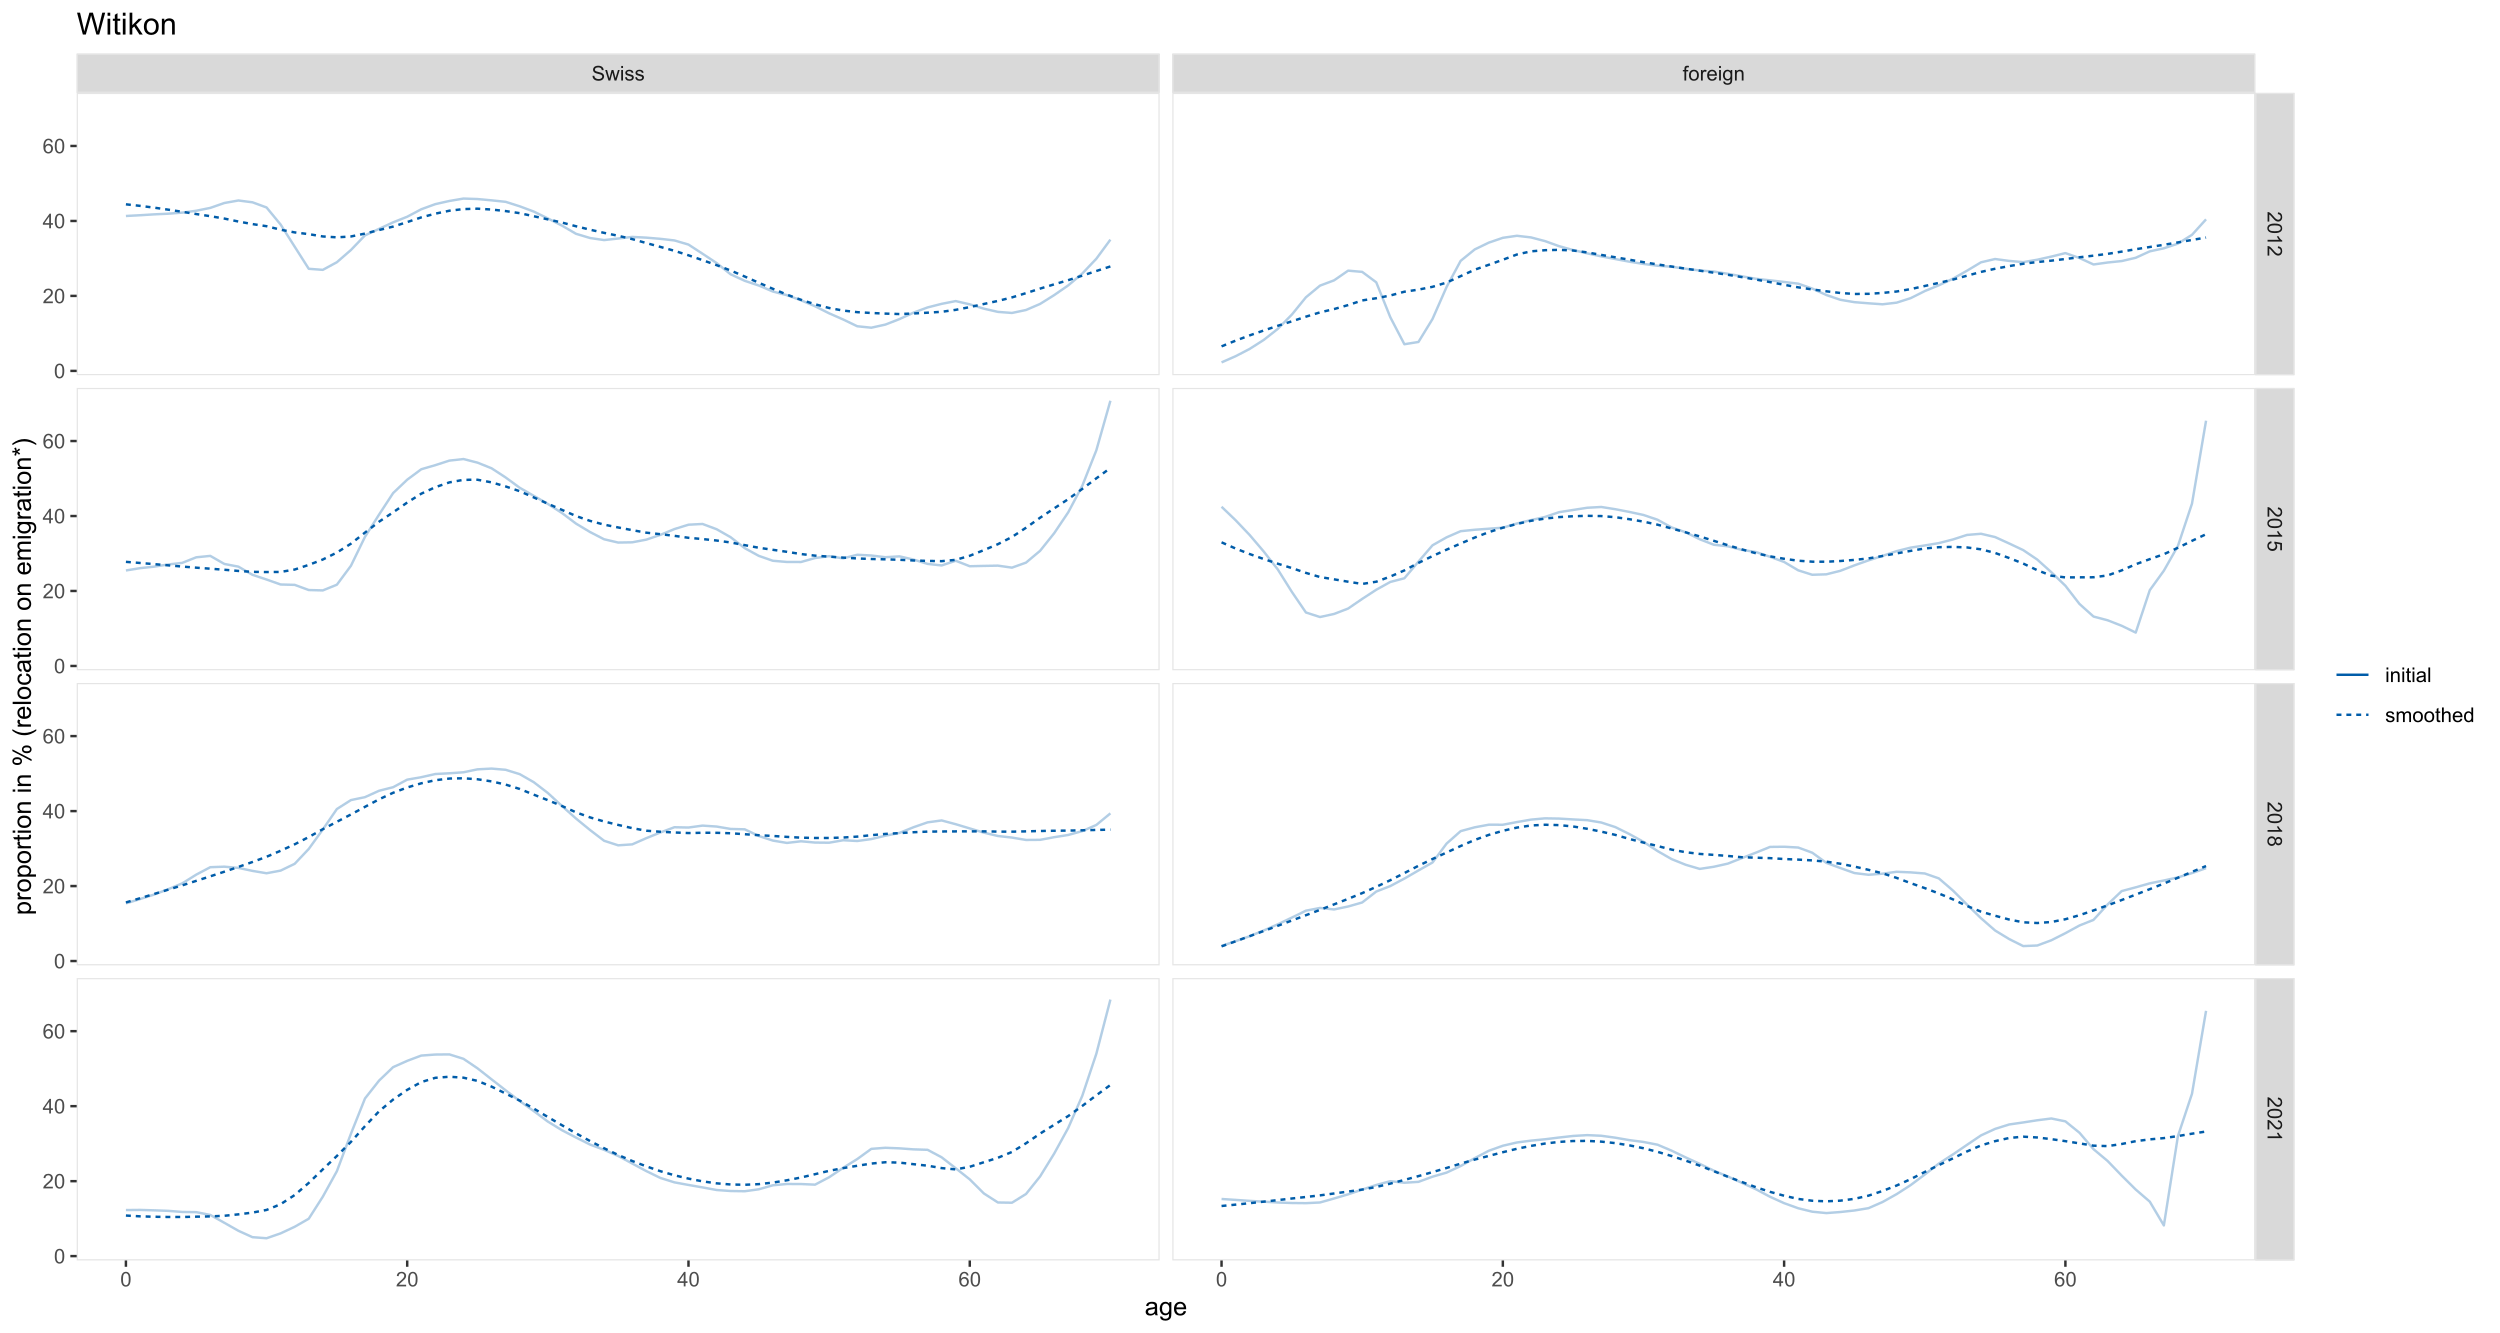 <?xml version="1.0" encoding="UTF-8"?>
<svg xmlns="http://www.w3.org/2000/svg" xmlns:xlink="http://www.w3.org/1999/xlink" width="1080pt" height="576pt" viewBox="0 0 1080 576" version="1.1">
<defs>
<g>
<symbol overflow="visible" id="glyph0-0">
<path style="stroke:none;" d="M 1.102 0 L 1.102 -5.5 L 5.5 -5.5 L 5.5 0 Z M 1.238 -0.137 L 5.363 -0.137 L 5.363 -5.363 L 1.238 -5.363 Z M 1.238 -0.137 "/>
</symbol>
<symbol overflow="visible" id="glyph0-1">
<path style="stroke:none;" d="M 0.395 -2.023 L 1.18 -2.094 C 1.215 -1.773 1.305 -1.516 1.441 -1.316 C 1.574 -1.113 1.785 -0.949 2.074 -0.828 C 2.359 -0.699 2.68 -0.637 3.043 -0.641 C 3.355 -0.637 3.637 -0.684 3.883 -0.781 C 4.125 -0.875 4.305 -1.008 4.426 -1.172 C 4.543 -1.336 4.605 -1.516 4.605 -1.711 C 4.605 -1.906 4.547 -2.078 4.434 -2.227 C 4.316 -2.375 4.129 -2.5 3.867 -2.602 C 3.695 -2.664 3.32 -2.766 2.746 -2.906 C 2.164 -3.047 1.758 -3.176 1.531 -3.301 C 1.227 -3.453 1.004 -3.648 0.855 -3.887 C 0.707 -4.117 0.633 -4.379 0.637 -4.672 C 0.633 -4.984 0.723 -5.281 0.906 -5.562 C 1.082 -5.836 1.344 -6.047 1.695 -6.191 C 2.039 -6.332 2.426 -6.402 2.852 -6.406 C 3.316 -6.402 3.73 -6.328 4.09 -6.18 C 4.445 -6.027 4.719 -5.805 4.91 -5.516 C 5.102 -5.219 5.203 -4.891 5.219 -4.523 L 4.422 -4.465 C 4.375 -4.863 4.23 -5.164 3.984 -5.367 C 3.734 -5.57 3.367 -5.672 2.887 -5.672 C 2.383 -5.672 2.016 -5.578 1.785 -5.395 C 1.555 -5.207 1.441 -4.984 1.441 -4.727 C 1.441 -4.496 1.52 -4.309 1.684 -4.168 C 1.84 -4.02 2.262 -3.871 2.941 -3.719 C 3.617 -3.562 4.082 -3.43 4.336 -3.316 C 4.703 -3.145 4.973 -2.93 5.148 -2.672 C 5.32 -2.414 5.406 -2.113 5.41 -1.777 C 5.406 -1.441 5.312 -1.129 5.121 -0.832 C 4.93 -0.535 4.652 -0.301 4.293 -0.137 C 3.93 0.027 3.527 0.105 3.082 0.109 C 2.512 0.105 2.031 0.023 1.648 -0.141 C 1.258 -0.305 0.957 -0.555 0.742 -0.891 C 0.52 -1.223 0.402 -1.598 0.395 -2.023 Z M 0.395 -2.023 "/>
</symbol>
<symbol overflow="visible" id="glyph0-2">
<path style="stroke:none;" d="M 1.422 0 L 0.027 -4.562 L 0.824 -4.562 L 1.551 -1.93 L 1.82 -0.949 C 1.832 -0.996 1.91 -1.309 2.059 -1.891 L 2.785 -4.562 L 3.578 -4.562 L 4.262 -1.918 L 4.492 -1.043 L 4.754 -1.926 L 5.535 -4.562 L 6.285 -4.562 L 4.859 0 L 4.055 0 L 3.332 -2.734 L 3.152 -3.512 L 2.23 0 Z M 1.422 0 "/>
</symbol>
<symbol overflow="visible" id="glyph0-3">
<path style="stroke:none;" d="M 0.586 -5.41 L 0.586 -6.301 L 1.359 -6.301 L 1.359 -5.41 Z M 0.586 0 L 0.586 -4.562 L 1.359 -4.562 L 1.359 0 Z M 0.586 0 "/>
</symbol>
<symbol overflow="visible" id="glyph0-4">
<path style="stroke:none;" d="M 0.27 -1.363 L 1.035 -1.484 C 1.078 -1.172 1.199 -0.938 1.395 -0.777 C 1.59 -0.609 1.863 -0.527 2.219 -0.531 C 2.57 -0.527 2.832 -0.602 3.008 -0.75 C 3.176 -0.895 3.262 -1.062 3.266 -1.258 C 3.262 -1.43 3.188 -1.566 3.039 -1.672 C 2.93 -1.734 2.664 -1.824 2.246 -1.934 C 1.676 -2.074 1.285 -2.195 1.066 -2.305 C 0.848 -2.406 0.68 -2.551 0.566 -2.738 C 0.453 -2.918 0.398 -3.125 0.398 -3.352 C 0.398 -3.555 0.445 -3.742 0.539 -3.914 C 0.633 -4.086 0.758 -4.23 0.918 -4.348 C 1.039 -4.434 1.203 -4.508 1.41 -4.574 C 1.617 -4.633 1.84 -4.664 2.078 -4.668 C 2.434 -4.664 2.75 -4.613 3.023 -4.512 C 3.293 -4.406 3.492 -4.266 3.621 -4.09 C 3.75 -3.914 3.84 -3.68 3.891 -3.387 L 3.133 -3.281 C 3.098 -3.516 2.996 -3.699 2.832 -3.832 C 2.664 -3.965 2.434 -4.031 2.137 -4.031 C 1.777 -4.031 1.523 -3.973 1.375 -3.855 C 1.223 -3.738 1.148 -3.598 1.148 -3.441 C 1.148 -3.34 1.18 -3.25 1.242 -3.172 C 1.305 -3.086 1.402 -3.02 1.539 -2.965 C 1.613 -2.934 1.84 -2.867 2.223 -2.766 C 2.766 -2.617 3.148 -2.496 3.367 -2.406 C 3.582 -2.312 3.75 -2.176 3.875 -2 C 3.996 -1.82 4.059 -1.602 4.062 -1.34 C 4.059 -1.078 3.984 -0.836 3.836 -0.609 C 3.684 -0.383 3.465 -0.207 3.184 -0.082 C 2.895 0.039 2.574 0.098 2.223 0.102 C 1.625 0.098 1.172 -0.02 0.863 -0.266 C 0.551 -0.508 0.355 -0.875 0.27 -1.363 Z M 0.27 -1.363 "/>
</symbol>
<symbol overflow="visible" id="glyph0-5">
<path style="stroke:none;" d="M 0.766 0 L 0.766 -3.961 L 0.082 -3.961 L 0.082 -4.562 L 0.766 -4.562 L 0.766 -5.047 C 0.762 -5.352 0.789 -5.582 0.848 -5.73 C 0.918 -5.93 1.047 -6.09 1.238 -6.219 C 1.422 -6.34 1.688 -6.402 2.027 -6.406 C 2.246 -6.402 2.484 -6.379 2.75 -6.328 L 2.633 -5.656 C 2.469 -5.68 2.32 -5.695 2.18 -5.699 C 1.945 -5.695 1.777 -5.645 1.68 -5.547 C 1.582 -5.445 1.535 -5.258 1.535 -4.984 L 1.535 -4.562 L 2.422 -4.562 L 2.422 -3.961 L 1.535 -3.961 L 1.535 0 Z M 0.766 0 "/>
</symbol>
<symbol overflow="visible" id="glyph0-6">
<path style="stroke:none;" d="M 0.293 -2.281 C 0.293 -3.125 0.527 -3.754 0.996 -4.16 C 1.387 -4.496 1.863 -4.664 2.434 -4.668 C 3.059 -4.664 3.57 -4.457 3.969 -4.051 C 4.363 -3.637 4.562 -3.07 4.566 -2.348 C 4.562 -1.758 4.477 -1.297 4.301 -0.961 C 4.125 -0.625 3.867 -0.363 3.535 -0.176 C 3.195 0.008 2.828 0.098 2.434 0.102 C 1.789 0.098 1.273 -0.102 0.883 -0.512 C 0.488 -0.918 0.293 -1.508 0.293 -2.281 Z M 1.086 -2.281 C 1.082 -1.695 1.211 -1.258 1.469 -0.969 C 1.723 -0.672 2.043 -0.527 2.434 -0.531 C 2.812 -0.527 3.133 -0.672 3.391 -0.969 C 3.645 -1.258 3.773 -1.707 3.773 -2.309 C 3.773 -2.871 3.645 -3.297 3.387 -3.59 C 3.129 -3.879 2.809 -4.023 2.434 -4.027 C 2.043 -4.023 1.723 -3.879 1.469 -3.594 C 1.211 -3.301 1.082 -2.863 1.086 -2.281 Z M 1.086 -2.281 "/>
</symbol>
<symbol overflow="visible" id="glyph0-7">
<path style="stroke:none;" d="M 0.57 0 L 0.57 -4.562 L 1.266 -4.562 L 1.266 -3.871 C 1.445 -4.191 1.609 -4.406 1.758 -4.512 C 1.906 -4.613 2.07 -4.664 2.258 -4.668 C 2.516 -4.664 2.781 -4.582 3.051 -4.418 L 2.785 -3.699 C 2.59 -3.809 2.402 -3.867 2.219 -3.867 C 2.047 -3.867 1.895 -3.816 1.762 -3.715 C 1.625 -3.613 1.527 -3.473 1.473 -3.293 C 1.383 -3.016 1.34 -2.715 1.344 -2.391 L 1.344 0 Z M 0.57 0 "/>
</symbol>
<symbol overflow="visible" id="glyph0-8">
<path style="stroke:none;" d="M 3.703 -1.469 L 4.504 -1.371 C 4.375 -0.902 4.141 -0.539 3.801 -0.285 C 3.461 -0.027 3.027 0.098 2.496 0.102 C 1.828 0.098 1.297 -0.102 0.906 -0.512 C 0.512 -0.918 0.316 -1.496 0.32 -2.242 C 0.316 -3.008 0.516 -3.605 0.914 -4.031 C 1.309 -4.453 1.82 -4.664 2.453 -4.668 C 3.059 -4.664 3.555 -4.457 3.945 -4.043 C 4.328 -3.629 4.523 -3.043 4.527 -2.289 C 4.523 -2.242 4.523 -2.176 4.523 -2.086 L 1.121 -2.086 C 1.145 -1.582 1.289 -1.195 1.547 -0.93 C 1.801 -0.66 2.117 -0.527 2.5 -0.531 C 2.781 -0.527 3.023 -0.602 3.227 -0.754 C 3.426 -0.902 3.586 -1.141 3.703 -1.469 Z M 1.164 -2.719 L 3.711 -2.719 C 3.672 -3.102 3.578 -3.387 3.422 -3.582 C 3.172 -3.879 2.852 -4.031 2.461 -4.031 C 2.105 -4.031 1.805 -3.91 1.566 -3.672 C 1.32 -3.434 1.188 -3.117 1.164 -2.719 Z M 1.164 -2.719 "/>
</symbol>
<symbol overflow="visible" id="glyph0-9">
<path style="stroke:none;" d="M 0.438 0.379 L 1.191 0.488 C 1.219 0.719 1.309 0.891 1.453 0.996 C 1.645 1.137 1.906 1.207 2.238 1.211 C 2.598 1.207 2.871 1.137 3.066 0.996 C 3.258 0.852 3.391 0.648 3.465 0.395 C 3.5 0.234 3.52 -0.094 3.52 -0.598 C 3.18 -0.199 2.758 0 2.258 0 C 1.625 0 1.141 -0.227 0.801 -0.68 C 0.453 -1.133 0.281 -1.676 0.285 -2.309 C 0.281 -2.742 0.359 -3.141 0.52 -3.512 C 0.676 -3.879 0.906 -4.164 1.207 -4.367 C 1.504 -4.562 1.855 -4.664 2.262 -4.668 C 2.797 -4.664 3.238 -4.445 3.594 -4.012 L 3.594 -4.562 L 4.305 -4.562 L 4.305 -0.617 C 4.301 0.094 4.227 0.594 4.086 0.891 C 3.938 1.188 3.711 1.422 3.398 1.594 C 3.086 1.766 2.699 1.852 2.242 1.852 C 1.695 1.852 1.254 1.727 0.922 1.484 C 0.586 1.234 0.426 0.867 0.438 0.379 Z M 1.078 -2.363 C 1.078 -1.762 1.195 -1.324 1.434 -1.051 C 1.672 -0.773 1.969 -0.637 2.328 -0.641 C 2.68 -0.637 2.98 -0.773 3.223 -1.051 C 3.461 -1.32 3.578 -1.75 3.582 -2.336 C 3.578 -2.895 3.457 -3.316 3.211 -3.602 C 2.961 -3.883 2.66 -4.023 2.316 -4.027 C 1.969 -4.023 1.676 -3.883 1.438 -3.605 C 1.195 -3.324 1.078 -2.91 1.078 -2.363 Z M 1.078 -2.363 "/>
</symbol>
<symbol overflow="visible" id="glyph0-10">
<path style="stroke:none;" d="M 0.578 0 L 0.578 -4.562 L 1.277 -4.562 L 1.277 -3.914 C 1.609 -4.414 2.09 -4.664 2.727 -4.668 C 3 -4.664 3.254 -4.613 3.484 -4.52 C 3.715 -4.418 3.887 -4.289 4.004 -4.129 C 4.113 -3.969 4.195 -3.777 4.246 -3.559 C 4.273 -3.41 4.289 -3.16 4.289 -2.805 L 4.289 0 L 3.516 0 L 3.516 -2.777 C 3.516 -3.09 3.484 -3.324 3.426 -3.484 C 3.363 -3.637 3.258 -3.762 3.105 -3.855 C 2.949 -3.949 2.77 -3.996 2.566 -3.996 C 2.234 -3.996 1.949 -3.891 1.711 -3.68 C 1.469 -3.469 1.348 -3.07 1.352 -2.492 L 1.352 0 Z M 0.578 0 "/>
</symbol>
<symbol overflow="visible" id="glyph0-11">
<path style="stroke:none;" d="M 0.367 -3.105 C 0.363 -3.848 0.438 -4.445 0.594 -4.902 C 0.742 -5.355 0.973 -5.707 1.277 -5.953 C 1.578 -6.199 1.957 -6.32 2.418 -6.324 C 2.754 -6.32 3.051 -6.254 3.309 -6.121 C 3.562 -5.984 3.773 -5.789 3.938 -5.531 C 4.102 -5.273 4.23 -4.961 4.328 -4.594 C 4.422 -4.227 4.469 -3.73 4.473 -3.105 C 4.469 -2.367 4.395 -1.77 4.242 -1.316 C 4.09 -0.859 3.863 -0.508 3.562 -0.262 C 3.258 -0.016 2.875 0.105 2.418 0.109 C 1.809 0.105 1.332 -0.109 0.988 -0.547 C 0.57 -1.066 0.363 -1.922 0.367 -3.105 Z M 1.16 -3.105 C 1.16 -2.07 1.281 -1.379 1.523 -1.039 C 1.766 -0.695 2.062 -0.527 2.418 -0.527 C 2.773 -0.527 3.074 -0.699 3.316 -1.043 C 3.559 -1.387 3.68 -2.074 3.68 -3.105 C 3.68 -4.145 3.559 -4.832 3.316 -5.172 C 3.074 -5.512 2.77 -5.684 2.41 -5.684 C 2.051 -5.684 1.77 -5.531 1.559 -5.234 C 1.293 -4.844 1.16 -4.137 1.16 -3.105 Z M 1.16 -3.105 "/>
</symbol>
<symbol overflow="visible" id="glyph0-12">
<path style="stroke:none;" d="M 4.43 -0.742 L 4.43 0 L 0.266 0 C 0.258 -0.188 0.289 -0.367 0.355 -0.539 C 0.461 -0.82 0.629 -1.098 0.863 -1.375 C 1.094 -1.648 1.434 -1.965 1.879 -2.328 C 2.562 -2.887 3.023 -3.332 3.266 -3.664 C 3.5 -3.988 3.621 -4.301 3.625 -4.594 C 3.621 -4.898 3.512 -5.156 3.297 -5.367 C 3.074 -5.578 2.789 -5.684 2.441 -5.684 C 2.066 -5.684 1.77 -5.57 1.547 -5.348 C 1.32 -5.125 1.207 -4.816 1.207 -4.422 L 0.414 -4.504 C 0.465 -5.094 0.668 -5.543 1.027 -5.855 C 1.379 -6.164 1.855 -6.32 2.457 -6.324 C 3.059 -6.32 3.539 -6.152 3.891 -5.82 C 4.242 -5.484 4.418 -5.07 4.422 -4.578 C 4.418 -4.32 4.367 -4.074 4.266 -3.832 C 4.164 -3.59 3.992 -3.332 3.754 -3.062 C 3.512 -2.793 3.113 -2.426 2.562 -1.957 C 2.094 -1.566 1.797 -1.301 1.664 -1.16 C 1.531 -1.02 1.422 -0.879 1.34 -0.742 Z M 4.43 -0.742 "/>
</symbol>
<symbol overflow="visible" id="glyph0-13">
<path style="stroke:none;" d="M 2.844 0 L 2.844 -1.508 L 0.113 -1.508 L 0.113 -2.219 L 2.988 -6.301 L 3.617 -6.301 L 3.617 -2.219 L 4.469 -2.219 L 4.469 -1.508 L 3.617 -1.508 L 3.617 0 Z M 2.844 -2.219 L 2.844 -5.059 L 0.871 -2.219 Z M 2.844 -2.219 "/>
</symbol>
<symbol overflow="visible" id="glyph0-14">
<path style="stroke:none;" d="M 4.379 -4.758 L 3.609 -4.695 C 3.539 -4.996 3.441 -5.219 3.316 -5.359 C 3.105 -5.574 2.848 -5.684 2.543 -5.688 C 2.297 -5.684 2.078 -5.617 1.895 -5.484 C 1.648 -5.305 1.457 -5.043 1.32 -4.703 C 1.176 -4.363 1.105 -3.879 1.102 -3.25 C 1.285 -3.531 1.512 -3.742 1.781 -3.879 C 2.051 -4.016 2.332 -4.082 2.629 -4.086 C 3.141 -4.082 3.578 -3.895 3.945 -3.516 C 4.305 -3.137 4.488 -2.645 4.492 -2.047 C 4.488 -1.648 4.402 -1.281 4.234 -0.941 C 4.062 -0.602 3.828 -0.34 3.531 -0.16 C 3.23 0.02 2.895 0.105 2.52 0.109 C 1.871 0.105 1.344 -0.129 0.941 -0.602 C 0.531 -1.074 0.328 -1.855 0.332 -2.949 C 0.328 -4.16 0.551 -5.047 1.004 -5.602 C 1.395 -6.082 1.926 -6.32 2.59 -6.324 C 3.086 -6.32 3.492 -6.184 3.809 -5.906 C 4.125 -5.629 4.312 -5.246 4.379 -4.758 Z M 1.219 -2.039 C 1.219 -1.773 1.273 -1.516 1.387 -1.273 C 1.5 -1.027 1.66 -0.844 1.863 -0.719 C 2.066 -0.59 2.277 -0.527 2.504 -0.527 C 2.828 -0.527 3.109 -0.656 3.348 -0.922 C 3.578 -1.184 3.695 -1.543 3.699 -2 C 3.695 -2.43 3.582 -2.773 3.352 -3.027 C 3.117 -3.273 2.824 -3.398 2.477 -3.402 C 2.121 -3.398 1.824 -3.273 1.582 -3.027 C 1.34 -2.773 1.219 -2.445 1.219 -2.039 Z M 1.219 -2.039 "/>
</symbol>
<symbol overflow="visible" id="glyph0-15">
<path style="stroke:none;" d="M 2.27 -0.691 L 2.379 -0.008 C 2.16 0.039 1.965 0.059 1.797 0.059 C 1.512 0.059 1.293 0.016 1.141 -0.074 C 0.984 -0.16 0.875 -0.277 0.816 -0.422 C 0.75 -0.566 0.719 -0.871 0.723 -1.336 L 0.723 -3.961 L 0.156 -3.961 L 0.156 -4.562 L 0.723 -4.562 L 0.723 -5.695 L 1.492 -6.156 L 1.492 -4.562 L 2.27 -4.562 L 2.27 -3.961 L 1.492 -3.961 L 1.492 -1.293 C 1.488 -1.07 1.5 -0.93 1.531 -0.867 C 1.555 -0.805 1.602 -0.754 1.664 -0.715 C 1.727 -0.676 1.812 -0.656 1.93 -0.66 C 2.012 -0.656 2.125 -0.668 2.27 -0.691 Z M 2.27 -0.691 "/>
</symbol>
<symbol overflow="visible" id="glyph0-16">
<path style="stroke:none;" d="M 3.559 -0.562 C 3.27 -0.32 2.996 -0.148 2.73 -0.047 C 2.465 0.051 2.18 0.098 1.879 0.102 C 1.375 0.098 0.988 -0.02 0.719 -0.266 C 0.449 -0.508 0.316 -0.82 0.316 -1.203 C 0.316 -1.422 0.367 -1.629 0.469 -1.816 C 0.57 -2 0.703 -2.148 0.871 -2.262 C 1.031 -2.371 1.215 -2.453 1.426 -2.516 C 1.574 -2.551 1.805 -2.59 2.113 -2.629 C 2.734 -2.703 3.195 -2.793 3.492 -2.895 C 3.492 -3 3.492 -3.066 3.496 -3.098 C 3.492 -3.41 3.418 -3.633 3.277 -3.766 C 3.074 -3.938 2.781 -4.023 2.398 -4.027 C 2.031 -4.023 1.762 -3.961 1.59 -3.836 C 1.414 -3.707 1.289 -3.48 1.207 -3.16 L 0.453 -3.262 C 0.516 -3.582 0.629 -3.844 0.789 -4.043 C 0.945 -4.242 1.172 -4.395 1.473 -4.504 C 1.77 -4.609 2.117 -4.664 2.508 -4.668 C 2.898 -4.664 3.215 -4.617 3.457 -4.527 C 3.699 -4.434 3.879 -4.32 3.996 -4.184 C 4.109 -4.043 4.188 -3.867 4.238 -3.656 C 4.258 -3.523 4.27 -3.285 4.273 -2.945 L 4.273 -1.914 C 4.27 -1.191 4.289 -0.734 4.324 -0.547 C 4.355 -0.352 4.418 -0.172 4.52 0 L 3.711 0 C 3.629 -0.16 3.578 -0.348 3.559 -0.562 Z M 3.492 -2.289 C 3.211 -2.172 2.789 -2.074 2.23 -2 C 1.91 -1.949 1.684 -1.898 1.555 -1.844 C 1.422 -1.785 1.32 -1.699 1.25 -1.59 C 1.176 -1.477 1.141 -1.355 1.145 -1.227 C 1.141 -1.016 1.219 -0.844 1.379 -0.707 C 1.531 -0.57 1.762 -0.504 2.062 -0.504 C 2.359 -0.504 2.621 -0.566 2.855 -0.699 C 3.086 -0.824 3.258 -1.004 3.367 -1.234 C 3.449 -1.406 3.492 -1.664 3.492 -2.008 Z M 3.492 -2.289 "/>
</symbol>
<symbol overflow="visible" id="glyph0-17">
<path style="stroke:none;" d="M 0.562 0 L 0.562 -6.301 L 1.336 -6.301 L 1.336 0 Z M 0.562 0 "/>
</symbol>
<symbol overflow="visible" id="glyph0-18">
<path style="stroke:none;" d="M 0.578 0 L 0.578 -4.562 L 1.273 -4.562 L 1.273 -3.922 C 1.414 -4.141 1.605 -4.32 1.844 -4.461 C 2.078 -4.594 2.348 -4.664 2.656 -4.668 C 2.992 -4.664 3.27 -4.594 3.488 -4.457 C 3.699 -4.312 3.852 -4.117 3.945 -3.867 C 4.301 -4.398 4.773 -4.664 5.355 -4.668 C 5.805 -4.664 6.148 -4.539 6.395 -4.289 C 6.637 -4.039 6.762 -3.652 6.762 -3.133 L 6.762 0 L 5.996 0 L 5.996 -2.875 C 5.992 -3.184 5.969 -3.406 5.918 -3.543 C 5.867 -3.676 5.773 -3.785 5.645 -3.871 C 5.512 -3.953 5.359 -3.996 5.184 -3.996 C 4.859 -3.996 4.594 -3.887 4.383 -3.676 C 4.172 -3.457 4.066 -3.117 4.066 -2.652 L 4.066 0 L 3.293 0 L 3.293 -2.965 C 3.293 -3.309 3.227 -3.566 3.102 -3.738 C 2.973 -3.91 2.77 -3.996 2.484 -3.996 C 2.266 -3.996 2.062 -3.938 1.879 -3.824 C 1.691 -3.707 1.559 -3.539 1.477 -3.32 C 1.391 -3.098 1.348 -2.781 1.352 -2.367 L 1.352 0 Z M 0.578 0 "/>
</symbol>
<symbol overflow="visible" id="glyph0-19">
<path style="stroke:none;" d="M 0.578 0 L 0.578 -6.301 L 1.352 -6.301 L 1.352 -4.039 C 1.711 -4.453 2.168 -4.664 2.719 -4.668 C 3.055 -4.664 3.348 -4.598 3.602 -4.465 C 3.848 -4.332 4.027 -4.148 4.137 -3.914 C 4.242 -3.68 4.293 -3.336 4.297 -2.891 L 4.297 0 L 3.523 0 L 3.523 -2.891 C 3.52 -3.273 3.438 -3.555 3.27 -3.734 C 3.102 -3.906 2.863 -3.996 2.562 -4 C 2.328 -3.996 2.113 -3.938 1.914 -3.82 C 1.711 -3.703 1.566 -3.543 1.48 -3.34 C 1.391 -3.137 1.348 -2.855 1.352 -2.496 L 1.352 0 Z M 0.578 0 "/>
</symbol>
<symbol overflow="visible" id="glyph0-20">
<path style="stroke:none;" d="M 3.539 0 L 3.539 -0.574 C 3.25 -0.125 2.824 0.098 2.266 0.102 C 1.898 0.098 1.562 0 1.262 -0.199 C 0.953 -0.398 0.719 -0.676 0.551 -1.039 C 0.383 -1.395 0.297 -1.809 0.301 -2.277 C 0.297 -2.73 0.375 -3.145 0.527 -3.516 C 0.68 -3.887 0.906 -4.172 1.211 -4.371 C 1.512 -4.566 1.852 -4.664 2.23 -4.668 C 2.5 -4.664 2.746 -4.605 2.965 -4.492 C 3.18 -4.375 3.352 -4.223 3.488 -4.039 L 3.488 -6.301 L 4.258 -6.301 L 4.258 0 Z M 1.094 -2.277 C 1.09 -1.691 1.215 -1.254 1.465 -0.965 C 1.711 -0.672 2 -0.527 2.336 -0.531 C 2.672 -0.527 2.961 -0.664 3.199 -0.945 C 3.434 -1.219 3.551 -1.641 3.555 -2.211 C 3.551 -2.832 3.43 -3.293 3.191 -3.586 C 2.949 -3.879 2.652 -4.023 2.305 -4.027 C 1.957 -4.023 1.672 -3.883 1.441 -3.605 C 1.207 -3.32 1.09 -2.879 1.094 -2.277 Z M 1.094 -2.277 "/>
</symbol>
<symbol overflow="visible" id="glyph1-0">
<path style="stroke:none;" d="M 0 1.102 L 5.5 1.102 L 5.5 5.5 L 0 5.5 Z M 0.137 1.238 L 0.137 5.363 L 5.363 5.363 L 5.363 1.238 Z M 0.137 1.238 "/>
</symbol>
<symbol overflow="visible" id="glyph1-1">
<path style="stroke:none;" d="M 0.742 4.43 L 0 4.43 L 0 0.266 C 0.188 0.258 0.367 0.289 0.539 0.355 C 0.82 0.461 1.098 0.629 1.375 0.863 C 1.648 1.094 1.965 1.434 2.328 1.879 C 2.887 2.562 3.332 3.023 3.664 3.266 C 3.988 3.5 4.301 3.621 4.594 3.625 C 4.898 3.621 5.156 3.512 5.367 3.297 C 5.578 3.074 5.684 2.789 5.684 2.441 C 5.684 2.066 5.57 1.77 5.348 1.547 C 5.125 1.32 4.816 1.207 4.422 1.207 L 4.504 0.414 C 5.094 0.465 5.543 0.668 5.855 1.023 C 6.164 1.379 6.32 1.855 6.324 2.457 C 6.32 3.059 6.152 3.539 5.82 3.891 C 5.484 4.242 5.07 4.418 4.578 4.422 C 4.32 4.418 4.074 4.367 3.832 4.266 C 3.59 4.164 3.332 3.992 3.062 3.754 C 2.793 3.512 2.426 3.113 1.957 2.562 C 1.566 2.094 1.301 1.797 1.16 1.664 C 1.02 1.531 0.879 1.422 0.742 1.34 Z M 0.742 4.43 "/>
</symbol>
<symbol overflow="visible" id="glyph1-2">
<path style="stroke:none;" d="M 3.105 0.363 C 3.848 0.363 4.445 0.438 4.902 0.594 C 5.355 0.742 5.707 0.973 5.953 1.277 C 6.199 1.578 6.32 1.957 6.324 2.418 C 6.32 2.754 6.254 3.051 6.121 3.309 C 5.984 3.562 5.789 3.773 5.531 3.938 C 5.273 4.102 4.961 4.23 4.594 4.328 C 4.227 4.422 3.73 4.469 3.105 4.473 C 2.367 4.469 1.77 4.395 1.316 4.242 C 0.859 4.09 0.508 3.863 0.266 3.562 C 0.016 3.258 -0.105 2.875 -0.105 2.418 C -0.105 1.809 0.109 1.332 0.547 0.988 C 1.066 0.57 1.922 0.363 3.105 0.363 Z M 3.105 1.16 C 2.07 1.16 1.379 1.281 1.039 1.523 C 0.695 1.766 0.527 2.062 0.527 2.418 C 0.527 2.773 0.699 3.074 1.043 3.316 C 1.387 3.559 2.074 3.68 3.105 3.68 C 4.145 3.68 4.832 3.559 5.172 3.316 C 5.512 3.074 5.684 2.77 5.684 2.41 C 5.684 2.051 5.531 1.77 5.234 1.559 C 4.844 1.293 4.137 1.16 3.105 1.16 Z M 3.105 1.16 "/>
</symbol>
<symbol overflow="visible" id="glyph1-3">
<path style="stroke:none;" d="M 0 3.277 L 0 2.504 L 4.93 2.504 C 4.75 2.316 4.574 2.074 4.395 1.773 C 4.215 1.469 4.082 1.195 3.996 0.957 L 4.742 0.957 C 4.941 1.387 5.188 1.766 5.48 2.09 C 5.77 2.414 6.051 2.645 6.324 2.781 L 6.324 3.277 Z M 0 3.277 "/>
</symbol>
<symbol overflow="visible" id="glyph1-4">
<path style="stroke:none;" d="M 1.648 0.363 L 1.719 1.176 C 1.32 1.234 1.023 1.375 0.824 1.594 C 0.625 1.812 0.527 2.078 0.527 2.391 C 0.527 2.762 0.668 3.074 0.949 3.336 C 1.23 3.59 1.602 3.719 2.066 3.723 C 2.508 3.719 2.855 3.594 3.109 3.348 C 3.363 3.098 3.492 2.773 3.492 2.375 C 3.492 2.125 3.434 1.902 3.32 1.703 C 3.207 1.5 3.062 1.344 2.883 1.23 L 2.977 0.504 L 6.215 1.113 L 6.215 4.246 L 5.473 4.246 L 5.473 1.73 L 3.781 1.391 C 4.039 1.766 4.172 2.164 4.176 2.582 C 4.172 3.129 3.98 3.594 3.605 3.973 C 3.223 4.352 2.734 4.539 2.137 4.543 C 1.562 4.539 1.07 4.375 0.656 4.043 C 0.148 3.637 -0.105 3.086 -0.105 2.391 C -0.105 1.816 0.055 1.348 0.375 0.984 C 0.695 0.621 1.117 0.414 1.648 0.363 Z M 1.648 0.363 "/>
</symbol>
<symbol overflow="visible" id="glyph1-5">
<path style="stroke:none;" d="M 3.418 1.555 C 3.531 1.23 3.699 0.992 3.918 0.84 C 4.133 0.684 4.395 0.609 4.699 0.609 C 5.156 0.609 5.539 0.773 5.855 1.102 C 6.164 1.43 6.32 1.867 6.324 2.418 C 6.32 2.965 6.16 3.406 5.844 3.746 C 5.523 4.078 5.137 4.246 4.68 4.25 C 4.387 4.246 4.133 4.172 3.918 4.02 C 3.699 3.863 3.531 3.629 3.418 3.32 C 3.285 3.707 3.082 4 2.805 4.203 C 2.523 4.402 2.188 4.504 1.801 4.508 C 1.258 4.504 0.805 4.312 0.441 3.934 C 0.074 3.551 -0.105 3.051 -0.105 2.434 C -0.105 1.809 0.078 1.309 0.445 0.926 C 0.812 0.543 1.27 0.352 1.82 0.355 C 2.23 0.352 2.574 0.457 2.852 0.668 C 3.125 0.875 3.312 1.168 3.418 1.555 Z M 4.727 1.402 C 4.426 1.398 4.184 1.496 3.996 1.688 C 3.805 1.879 3.707 2.129 3.711 2.438 C 3.707 2.734 3.801 2.977 3.992 3.168 C 4.176 3.355 4.406 3.449 4.684 3.453 C 4.965 3.449 5.203 3.352 5.398 3.16 C 5.586 2.961 5.684 2.719 5.688 2.426 C 5.684 2.129 5.59 1.883 5.402 1.691 C 5.215 1.496 4.988 1.398 4.727 1.402 Z M 1.816 1.152 C 1.598 1.148 1.383 1.199 1.176 1.309 C 0.969 1.41 0.809 1.566 0.695 1.773 C 0.582 1.98 0.527 2.203 0.527 2.441 C 0.527 2.809 0.645 3.113 0.883 3.355 C 1.121 3.594 1.426 3.715 1.793 3.719 C 2.164 3.715 2.469 3.59 2.715 3.344 C 2.957 3.094 3.082 2.785 3.082 2.414 C 3.082 2.047 2.961 1.742 2.719 1.508 C 2.477 1.266 2.176 1.148 1.816 1.152 Z M 1.816 1.152 "/>
</symbol>
<symbol overflow="visible" id="glyph2-0">
<path style="stroke:none;" d="M 1.375 0 L 1.375 -6.875 L 6.875 -6.875 L 6.875 0 Z M 1.547 -0.172 L 6.703 -0.172 L 6.703 -6.703 L 1.547 -6.703 Z M 1.547 -0.172 "/>
</symbol>
<symbol overflow="visible" id="glyph2-1">
<path style="stroke:none;" d="M 4.445 -0.703 C 4.086 -0.398 3.742 -0.184 3.414 -0.059 C 3.082 0.066 2.727 0.129 2.348 0.129 C 1.719 0.129 1.238 -0.023 0.902 -0.328 C 0.566 -0.633 0.398 -1.023 0.398 -1.504 C 0.398 -1.781 0.461 -2.035 0.586 -2.27 C 0.711 -2.496 0.875 -2.684 1.086 -2.824 C 1.289 -2.965 1.523 -3.07 1.781 -3.141 C 1.969 -3.191 2.254 -3.238 2.641 -3.289 C 3.418 -3.375 3.992 -3.488 4.367 -3.621 C 4.367 -3.754 4.371 -3.836 4.371 -3.871 C 4.371 -4.266 4.277 -4.543 4.098 -4.703 C 3.848 -4.918 3.48 -5.027 2.996 -5.031 C 2.539 -5.027 2.203 -4.949 1.988 -4.793 C 1.77 -4.633 1.609 -4.352 1.508 -3.949 L 0.562 -4.078 C 0.648 -4.48 0.789 -4.805 0.988 -5.055 C 1.184 -5.301 1.469 -5.492 1.844 -5.629 C 2.215 -5.762 2.645 -5.828 3.137 -5.832 C 3.621 -5.828 4.02 -5.773 4.324 -5.66 C 4.629 -5.543 4.852 -5.398 4.996 -5.227 C 5.137 -5.055 5.238 -4.836 5.297 -4.57 C 5.328 -4.406 5.344 -4.109 5.344 -3.68 L 5.344 -2.391 C 5.344 -1.492 5.363 -0.922 5.406 -0.684 C 5.445 -0.445 5.527 -0.219 5.648 0 L 4.641 0 C 4.539 -0.199 4.473 -0.434 4.445 -0.703 Z M 4.367 -2.863 C 4.012 -2.719 3.488 -2.598 2.789 -2.496 C 2.391 -2.438 2.105 -2.371 1.941 -2.301 C 1.773 -2.227 1.648 -2.121 1.562 -1.988 C 1.473 -1.848 1.43 -1.695 1.43 -1.531 C 1.43 -1.27 1.527 -1.055 1.723 -0.887 C 1.918 -0.711 2.203 -0.625 2.578 -0.629 C 2.949 -0.625 3.277 -0.707 3.57 -0.871 C 3.859 -1.031 4.074 -1.254 4.211 -1.543 C 4.312 -1.754 4.363 -2.078 4.367 -2.508 Z M 4.367 -2.863 "/>
</symbol>
<symbol overflow="visible" id="glyph2-2">
<path style="stroke:none;" d="M 0.547 0.473 L 1.488 0.613 C 1.527 0.898 1.637 1.109 1.816 1.246 C 2.055 1.422 2.379 1.512 2.797 1.516 C 3.242 1.512 3.59 1.422 3.832 1.246 C 4.074 1.062 4.238 0.812 4.328 0.492 C 4.379 0.297 4.402 -0.113 4.398 -0.746 C 3.973 -0.246 3.445 0 2.82 0 C 2.031 0 1.426 -0.281 1 -0.848 C 0.566 -1.41 0.352 -2.09 0.355 -2.883 C 0.352 -3.426 0.449 -3.926 0.648 -4.391 C 0.844 -4.848 1.129 -5.203 1.504 -5.457 C 1.875 -5.703 2.316 -5.828 2.824 -5.832 C 3.496 -5.828 4.051 -5.559 4.492 -5.016 L 4.492 -5.703 L 5.383 -5.703 L 5.383 -0.773 C 5.379 0.113 5.289 0.742 5.109 1.113 C 4.93 1.484 4.641 1.777 4.25 1.992 C 3.855 2.207 3.375 2.312 2.805 2.316 C 2.121 2.312 1.57 2.16 1.152 1.855 C 0.734 1.547 0.531 1.086 0.547 0.473 Z M 1.348 -2.953 C 1.348 -2.203 1.496 -1.656 1.793 -1.316 C 2.09 -0.969 2.461 -0.797 2.91 -0.801 C 3.352 -0.797 3.723 -0.969 4.027 -1.312 C 4.324 -1.656 4.477 -2.191 4.48 -2.922 C 4.477 -3.617 4.32 -4.145 4.016 -4.5 C 3.703 -4.852 3.332 -5.027 2.895 -5.031 C 2.465 -5.027 2.098 -4.852 1.797 -4.508 C 1.496 -4.156 1.348 -3.641 1.348 -2.953 Z M 1.348 -2.953 "/>
</symbol>
<symbol overflow="visible" id="glyph2-3">
<path style="stroke:none;" d="M 4.629 -1.836 L 5.629 -1.715 C 5.469 -1.125 5.176 -0.672 4.75 -0.352 C 4.324 -0.031 3.781 0.129 3.121 0.129 C 2.281 0.129 1.617 -0.125 1.133 -0.641 C 0.641 -1.152 0.398 -1.875 0.402 -2.805 C 0.398 -3.762 0.645 -4.504 1.145 -5.035 C 1.637 -5.562 2.277 -5.828 3.066 -5.832 C 3.824 -5.828 4.449 -5.57 4.934 -5.051 C 5.418 -4.531 5.66 -3.801 5.66 -2.863 C 5.66 -2.805 5.656 -2.719 5.656 -2.605 L 1.402 -2.605 C 1.434 -1.977 1.613 -1.496 1.934 -1.164 C 2.25 -0.828 2.645 -0.66 3.125 -0.664 C 3.477 -0.66 3.781 -0.754 4.031 -0.945 C 4.281 -1.129 4.48 -1.426 4.629 -1.836 Z M 1.457 -3.398 L 4.641 -3.398 C 4.598 -3.879 4.473 -4.238 4.273 -4.48 C 3.961 -4.852 3.562 -5.039 3.078 -5.039 C 2.629 -5.039 2.258 -4.891 1.957 -4.594 C 1.652 -4.297 1.484 -3.898 1.457 -3.398 Z M 1.457 -3.398 "/>
</symbol>
<symbol overflow="visible" id="glyph3-0">
<path style="stroke:none;" d="M 0 -1.375 L -6.875 -1.375 L -6.875 -6.875 L 0 -6.875 Z M -0.172 -1.547 L -0.172 -6.703 L -6.703 -6.703 L -6.703 -1.547 Z M -0.172 -1.547 "/>
</symbol>
<symbol overflow="visible" id="glyph3-1">
<path style="stroke:none;" d="M 2.188 -0.727 L -5.703 -0.727 L -5.703 -1.605 L -4.961 -1.605 C -5.25 -1.812 -5.469 -2.047 -5.613 -2.309 C -5.758 -2.57 -5.828 -2.887 -5.832 -3.262 C -5.828 -3.746 -5.703 -4.176 -5.457 -4.551 C -5.203 -4.922 -4.852 -5.203 -4.395 -5.391 C -3.938 -5.578 -3.438 -5.672 -2.895 -5.676 C -2.309 -5.672 -1.781 -5.566 -1.316 -5.359 C -0.848 -5.148 -0.488 -4.844 -0.242 -4.449 C 0.008 -4.047 0.129 -3.629 0.129 -3.191 C 0.129 -2.867 0.062 -2.578 -0.074 -2.32 C -0.207 -2.062 -0.379 -1.852 -0.59 -1.691 L 2.188 -1.691 Z M -2.82 -1.602 C -2.082 -1.598 -1.539 -1.746 -1.191 -2.047 C -0.836 -2.34 -0.66 -2.699 -0.664 -3.125 C -0.66 -3.551 -0.844 -3.918 -1.211 -4.227 C -1.574 -4.531 -2.137 -4.688 -2.898 -4.688 C -3.625 -4.688 -4.168 -4.535 -4.531 -4.238 C -4.891 -3.938 -5.074 -3.582 -5.074 -3.168 C -5.074 -2.754 -4.879 -2.391 -4.496 -2.074 C -4.109 -1.758 -3.551 -1.598 -2.82 -1.602 Z M -2.82 -1.602 "/>
</symbol>
<symbol overflow="visible" id="glyph3-2">
<path style="stroke:none;" d="M 0 -0.715 L -5.703 -0.715 L -5.703 -1.586 L -4.84 -1.586 C -5.242 -1.805 -5.508 -2.008 -5.637 -2.199 C -5.766 -2.383 -5.828 -2.59 -5.832 -2.82 C -5.828 -3.141 -5.727 -3.473 -5.523 -3.812 L -4.625 -3.48 C -4.762 -3.242 -4.832 -3.004 -4.836 -2.773 C -4.832 -2.555 -4.77 -2.363 -4.645 -2.199 C -4.516 -2.027 -4.34 -1.91 -4.113 -1.844 C -3.77 -1.73 -3.391 -1.676 -2.984 -1.68 L 0 -1.68 Z M 0 -0.715 "/>
</symbol>
<symbol overflow="visible" id="glyph3-3">
<path style="stroke:none;" d="M -2.852 -0.367 C -3.906 -0.363 -4.688 -0.656 -5.199 -1.246 C -5.617 -1.734 -5.828 -2.332 -5.832 -3.039 C -5.828 -3.82 -5.574 -4.461 -5.062 -4.961 C -4.547 -5.457 -3.836 -5.707 -2.934 -5.711 C -2.195 -5.707 -1.617 -5.598 -1.199 -5.379 C -0.777 -5.156 -0.449 -4.832 -0.219 -4.414 C 0.016 -3.992 0.129 -3.535 0.129 -3.039 C 0.129 -2.238 -0.125 -1.594 -0.637 -1.105 C -1.148 -0.609 -1.887 -0.363 -2.852 -0.367 Z M -2.852 -1.359 C -2.121 -1.359 -1.574 -1.516 -1.211 -1.836 C -0.844 -2.152 -0.66 -2.555 -0.664 -3.039 C -0.66 -3.516 -0.844 -3.914 -1.211 -4.234 C -1.574 -4.551 -2.133 -4.711 -2.883 -4.715 C -3.586 -4.711 -4.117 -4.551 -4.484 -4.234 C -4.844 -3.91 -5.027 -3.512 -5.031 -3.039 C -5.027 -2.555 -4.848 -2.152 -4.488 -1.836 C -4.129 -1.516 -3.582 -1.359 -2.852 -1.359 Z M -2.852 -1.359 "/>
</symbol>
<symbol overflow="visible" id="glyph3-4">
<path style="stroke:none;" d="M -0.863 -2.836 L -0.012 -2.977 C 0.043 -2.703 0.07 -2.457 0.074 -2.246 C 0.07 -1.891 0.02 -1.621 -0.09 -1.43 C -0.199 -1.234 -0.348 -1.098 -0.527 -1.02 C -0.707 -0.941 -1.086 -0.902 -1.672 -0.902 L -4.953 -0.902 L -4.953 -0.195 L -5.703 -0.195 L -5.703 -0.902 L -7.117 -0.902 L -7.695 -1.863 L -5.703 -1.863 L -5.703 -2.836 L -4.953 -2.836 L -4.953 -1.863 L -1.617 -1.863 C -1.34 -1.863 -1.16 -1.879 -1.082 -1.914 C -1 -1.945 -0.938 -2 -0.895 -2.078 C -0.848 -2.152 -0.824 -2.262 -0.828 -2.41 C -0.824 -2.516 -0.836 -2.66 -0.863 -2.836 Z M -0.863 -2.836 "/>
</symbol>
<symbol overflow="visible" id="glyph3-5">
<path style="stroke:none;" d="M -6.762 -0.73 L -7.875 -0.73 L -7.875 -1.699 L -6.762 -1.699 Z M 0 -0.73 L -5.703 -0.73 L -5.703 -1.699 L 0 -1.695 Z M 0 -0.73 "/>
</symbol>
<symbol overflow="visible" id="glyph3-6">
<path style="stroke:none;" d="M 0 -0.727 L -5.703 -0.727 L -5.703 -1.594 L -4.895 -1.594 C -5.516 -2.012 -5.828 -2.617 -5.832 -3.41 C -5.828 -3.754 -5.766 -4.066 -5.645 -4.355 C -5.52 -4.641 -5.359 -4.859 -5.16 -5.004 C -4.957 -5.145 -4.719 -5.242 -4.445 -5.305 C -4.266 -5.336 -3.953 -5.355 -3.508 -5.359 L 0 -5.359 L 0 -4.395 L -3.469 -4.395 C -3.863 -4.395 -4.156 -4.355 -4.352 -4.281 C -4.543 -4.203 -4.699 -4.07 -4.82 -3.879 C -4.934 -3.688 -4.992 -3.461 -4.996 -3.207 C -4.992 -2.793 -4.859 -2.438 -4.602 -2.141 C -4.336 -1.836 -3.844 -1.688 -3.117 -1.691 L 0 -1.691 Z M 0 -0.727 "/>
</symbol>
<symbol overflow="visible" id="glyph3-7">
<path style="stroke:none;" d=""/>
</symbol>
<symbol overflow="visible" id="glyph3-8">
<path style="stroke:none;" d="M -5.984 -0.641 C -6.543 -0.637 -7.023 -0.777 -7.418 -1.062 C -7.809 -1.344 -8.004 -1.754 -8.008 -2.293 C -8.004 -2.785 -7.828 -3.195 -7.477 -3.52 C -7.125 -3.844 -6.605 -4.008 -5.926 -4.008 C -5.254 -4.008 -4.742 -3.844 -4.383 -3.516 C -4.023 -3.188 -3.844 -2.781 -3.844 -2.305 C -3.844 -1.824 -4.02 -1.43 -4.375 -1.113 C -4.73 -0.797 -5.266 -0.637 -5.984 -0.641 Z M -7.344 -2.32 C -7.34 -2.078 -7.238 -1.879 -7.031 -1.723 C -6.82 -1.562 -6.438 -1.48 -5.887 -1.484 C -5.379 -1.48 -5.023 -1.562 -4.82 -1.723 C -4.613 -1.883 -4.512 -2.082 -4.512 -2.32 C -4.512 -2.562 -4.613 -2.762 -4.82 -2.926 C -5.027 -3.082 -5.406 -3.164 -5.961 -3.164 C -6.469 -3.164 -6.828 -3.082 -7.035 -2.922 C -7.238 -2.758 -7.34 -2.559 -7.344 -2.32 Z M 0.289 -2.324 L -8.008 -6.633 L -8.008 -7.418 L 0.289 -3.125 Z M -1.848 -5.73 C -2.41 -5.73 -2.891 -5.871 -3.281 -6.152 C -3.672 -6.434 -3.867 -6.844 -3.871 -7.391 C -3.867 -7.883 -3.691 -8.293 -3.34 -8.617 C -2.988 -8.941 -2.469 -9.105 -1.789 -9.105 C -1.117 -9.105 -0.605 -8.941 -0.25 -8.613 C 0.109 -8.285 0.285 -7.879 0.289 -7.395 C 0.285 -6.918 0.113 -6.52 -0.242 -6.203 C -0.594 -5.887 -1.129 -5.73 -1.848 -5.73 Z M -3.207 -7.418 C -3.203 -7.172 -3.102 -6.969 -2.895 -6.812 C -2.684 -6.652 -2.301 -6.574 -1.75 -6.574 C -1.246 -6.574 -0.891 -6.652 -0.688 -6.816 C -0.477 -6.973 -0.375 -7.172 -0.375 -7.414 C -0.375 -7.656 -0.477 -7.859 -0.688 -8.02 C -0.891 -8.18 -1.27 -8.262 -1.824 -8.262 C -2.332 -8.262 -2.691 -8.18 -2.898 -8.02 C -3.102 -7.855 -3.203 -7.656 -3.207 -7.418 Z M -3.207 -7.418 "/>
</symbol>
<symbol overflow="visible" id="glyph3-9">
<path style="stroke:none;" d="M 2.316 -2.574 C 1.637 -2.035 0.852 -1.586 -0.047 -1.219 C -0.949 -0.852 -1.883 -0.668 -2.852 -0.668 C -3.699 -0.668 -4.516 -0.805 -5.301 -1.078 C -6.203 -1.398 -7.105 -1.895 -8.008 -2.574 L -8.008 -3.266 C -7.262 -2.828 -6.73 -2.543 -6.414 -2.406 C -5.918 -2.184 -5.402 -2.012 -4.867 -1.891 C -4.195 -1.734 -3.523 -1.656 -2.848 -1.66 C -1.121 -1.656 0.598 -2.191 2.316 -3.266 Z M 2.316 -2.574 "/>
</symbol>
<symbol overflow="visible" id="glyph3-10">
<path style="stroke:none;" d="M -1.836 -4.629 L -1.715 -5.629 C -1.125 -5.469 -0.672 -5.176 -0.352 -4.75 C -0.031 -4.324 0.129 -3.781 0.129 -3.121 C 0.129 -2.281 -0.125 -1.617 -0.641 -1.133 C -1.152 -0.641 -1.875 -0.398 -2.805 -0.402 C -3.762 -0.398 -4.504 -0.645 -5.035 -1.145 C -5.562 -1.637 -5.828 -2.277 -5.832 -3.066 C -5.828 -3.824 -5.57 -4.449 -5.051 -4.934 C -4.531 -5.418 -3.801 -5.66 -2.863 -5.66 C -2.805 -5.66 -2.719 -5.656 -2.605 -5.656 L -2.605 -1.402 C -1.977 -1.434 -1.496 -1.613 -1.164 -1.934 C -0.828 -2.25 -0.66 -2.645 -0.664 -3.125 C -0.66 -3.477 -0.754 -3.781 -0.941 -4.031 C -1.125 -4.281 -1.422 -4.48 -1.836 -4.629 Z M -3.398 -1.457 L -3.398 -4.641 C -3.879 -4.598 -4.238 -4.473 -4.48 -4.273 C -4.852 -3.961 -5.039 -3.562 -5.039 -3.078 C -5.039 -2.629 -4.891 -2.258 -4.594 -1.957 C -4.297 -1.652 -3.898 -1.484 -3.398 -1.457 Z M -3.398 -1.457 "/>
</symbol>
<symbol overflow="visible" id="glyph3-11">
<path style="stroke:none;" d="M 0 -0.703 L -7.875 -0.703 L -7.875 -1.672 L 0 -1.672 Z M 0 -0.703 "/>
</symbol>
<symbol overflow="visible" id="glyph3-12">
<path style="stroke:none;" d="M -2.09 -4.445 L -1.965 -5.398 C -1.309 -5.289 -0.797 -5.023 -0.426 -4.598 C -0.055 -4.168 0.129 -3.645 0.129 -3.023 C 0.129 -2.242 -0.125 -1.613 -0.637 -1.141 C -1.145 -0.664 -1.875 -0.426 -2.832 -0.43 C -3.441 -0.426 -3.98 -0.527 -4.445 -0.734 C -4.906 -0.938 -5.254 -1.25 -5.484 -1.668 C -5.715 -2.082 -5.828 -2.535 -5.832 -3.031 C -5.828 -3.645 -5.672 -4.152 -5.363 -4.547 C -5.047 -4.941 -4.602 -5.191 -4.027 -5.305 L -3.883 -4.367 C -4.262 -4.273 -4.551 -4.117 -4.746 -3.891 C -4.941 -3.664 -5.039 -3.387 -5.039 -3.066 C -5.039 -2.574 -4.863 -2.18 -4.516 -1.879 C -4.164 -1.57 -3.613 -1.418 -2.859 -1.422 C -2.09 -1.418 -1.531 -1.566 -1.184 -1.863 C -0.836 -2.156 -0.66 -2.539 -0.664 -3.012 C -0.66 -3.391 -0.777 -3.707 -1.012 -3.961 C -1.242 -4.215 -1.602 -4.375 -2.09 -4.445 Z M -2.09 -4.445 "/>
</symbol>
<symbol overflow="visible" id="glyph3-13">
<path style="stroke:none;" d="M -0.703 -4.445 C -0.398 -4.086 -0.184 -3.742 -0.059 -3.414 C 0.066 -3.082 0.129 -2.727 0.129 -2.348 C 0.129 -1.719 -0.023 -1.238 -0.328 -0.902 C -0.633 -0.566 -1.023 -0.398 -1.504 -0.398 C -1.781 -0.398 -2.035 -0.461 -2.27 -0.586 C -2.496 -0.711 -2.684 -0.875 -2.824 -1.086 C -2.965 -1.289 -3.07 -1.523 -3.141 -1.785 C -3.191 -1.969 -3.238 -2.254 -3.289 -2.641 C -3.375 -3.418 -3.488 -3.992 -3.621 -4.367 C -3.754 -4.367 -3.836 -4.371 -3.871 -4.371 C -4.266 -4.371 -4.543 -4.277 -4.703 -4.098 C -4.918 -3.848 -5.027 -3.48 -5.031 -2.996 C -5.027 -2.539 -4.949 -2.203 -4.793 -1.988 C -4.633 -1.77 -4.352 -1.609 -3.949 -1.508 L -4.078 -0.562 C -4.48 -0.648 -4.805 -0.789 -5.055 -0.988 C -5.301 -1.184 -5.492 -1.469 -5.629 -1.844 C -5.762 -2.215 -5.828 -2.645 -5.832 -3.137 C -5.828 -3.621 -5.773 -4.02 -5.66 -4.324 C -5.543 -4.629 -5.398 -4.852 -5.227 -4.996 C -5.055 -5.137 -4.836 -5.238 -4.57 -5.297 C -4.406 -5.328 -4.109 -5.344 -3.68 -5.344 L -2.391 -5.344 C -1.492 -5.344 -0.922 -5.363 -0.684 -5.406 C -0.445 -5.445 -0.219 -5.527 0 -5.648 L 0 -4.641 C -0.199 -4.539 -0.434 -4.473 -0.703 -4.445 Z M -2.863 -4.367 C -2.719 -4.012 -2.598 -3.488 -2.496 -2.789 C -2.438 -2.391 -2.371 -2.109 -2.301 -1.945 C -2.227 -1.781 -2.121 -1.652 -1.988 -1.562 C -1.848 -1.473 -1.695 -1.43 -1.531 -1.43 C -1.27 -1.43 -1.055 -1.527 -0.887 -1.723 C -0.711 -1.918 -0.625 -2.203 -0.629 -2.578 C -0.625 -2.949 -0.707 -3.277 -0.871 -3.57 C -1.031 -3.859 -1.254 -4.074 -1.543 -4.211 C -1.754 -4.312 -2.078 -4.363 -2.508 -4.367 Z M -2.863 -4.367 "/>
</symbol>
<symbol overflow="visible" id="glyph3-14">
<path style="stroke:none;" d="M 0 -0.727 L -5.703 -0.727 L -5.703 -1.59 L -4.902 -1.59 C -5.18 -1.766 -5.406 -2.004 -5.578 -2.305 C -5.746 -2.598 -5.828 -2.938 -5.832 -3.32 C -5.828 -3.738 -5.742 -4.086 -5.566 -4.359 C -5.391 -4.629 -5.145 -4.816 -4.836 -4.93 C -5.496 -5.379 -5.828 -5.969 -5.832 -6.691 C -5.828 -7.254 -5.672 -7.688 -5.363 -7.996 C -5.047 -8.297 -4.566 -8.449 -3.914 -8.453 L 0 -8.453 L 0 -7.492 L -3.594 -7.492 C -3.977 -7.488 -4.254 -7.457 -4.426 -7.398 C -4.594 -7.332 -4.734 -7.219 -4.84 -7.059 C -4.941 -6.891 -4.992 -6.695 -4.996 -6.477 C -4.992 -6.07 -4.859 -5.738 -4.594 -5.477 C -4.328 -5.211 -3.898 -5.078 -3.312 -5.082 L 0 -5.082 L 0 -4.113 L -3.707 -4.113 C -4.133 -4.113 -4.453 -4.031 -4.672 -3.875 C -4.883 -3.715 -4.992 -3.461 -4.996 -3.105 C -4.992 -2.832 -4.922 -2.578 -4.781 -2.348 C -4.637 -2.117 -4.426 -1.949 -4.152 -1.848 C -3.875 -1.738 -3.477 -1.688 -2.961 -1.691 L 0 -1.691 Z M 0 -0.727 "/>
</symbol>
<symbol overflow="visible" id="glyph3-15">
<path style="stroke:none;" d="M 0.473 -0.547 L 0.613 -1.488 C 0.898 -1.527 1.109 -1.637 1.246 -1.816 C 1.422 -2.055 1.512 -2.379 1.516 -2.797 C 1.512 -3.242 1.422 -3.59 1.246 -3.832 C 1.062 -4.074 0.812 -4.238 0.496 -4.328 C 0.297 -4.379 -0.113 -4.402 -0.746 -4.398 C -0.246 -3.973 0 -3.445 0 -2.82 C 0 -2.031 -0.281 -1.426 -0.848 -1 C -1.41 -0.566 -2.09 -0.352 -2.883 -0.355 C -3.426 -0.352 -3.926 -0.449 -4.391 -0.648 C -4.848 -0.844 -5.203 -1.129 -5.457 -1.504 C -5.703 -1.875 -5.828 -2.316 -5.832 -2.824 C -5.828 -3.496 -5.559 -4.051 -5.016 -4.492 L -5.703 -4.492 L -5.703 -5.383 L -0.773 -5.383 C 0.113 -5.379 0.742 -5.289 1.113 -5.109 C 1.484 -4.93 1.777 -4.641 1.992 -4.25 C 2.207 -3.855 2.312 -3.375 2.316 -2.805 C 2.312 -2.121 2.16 -1.57 1.855 -1.152 C 1.547 -0.734 1.086 -0.531 0.473 -0.547 Z M -2.953 -1.348 C -2.203 -1.348 -1.656 -1.496 -1.316 -1.793 C -0.969 -2.09 -0.797 -2.461 -0.801 -2.91 C -0.797 -3.352 -0.969 -3.723 -1.312 -4.027 C -1.652 -4.324 -2.188 -4.477 -2.922 -4.48 C -3.617 -4.477 -4.145 -4.32 -4.5 -4.016 C -4.852 -3.703 -5.027 -3.332 -5.031 -2.895 C -5.027 -2.465 -4.852 -2.098 -4.508 -1.797 C -4.156 -1.496 -3.641 -1.348 -2.953 -1.348 Z M -2.953 -1.348 "/>
</symbol>
<symbol overflow="visible" id="glyph3-16">
<path style="stroke:none;" d="M -6.43 -0.344 L -7.191 -0.59 C -6.988 -1.156 -6.816 -1.57 -6.672 -1.832 C -7.316 -1.762 -7.762 -1.727 -8.008 -1.723 L -8.008 -2.504 C -7.652 -2.488 -7.207 -2.449 -6.676 -2.379 C -6.859 -2.746 -7.031 -3.168 -7.191 -3.648 L -6.43 -3.895 C -6.273 -3.438 -6.176 -2.992 -6.129 -2.559 C -5.938 -2.773 -5.598 -3.082 -5.113 -3.48 L -4.656 -2.836 C -4.938 -2.625 -5.324 -2.379 -5.812 -2.102 C -5.305 -1.832 -4.918 -1.598 -4.656 -1.402 L -5.113 -0.77 C -5.625 -1.18 -5.965 -1.477 -6.129 -1.66 C -6.215 -1.195 -6.312 -0.758 -6.43 -0.344 Z M -6.43 -0.344 "/>
</symbol>
<symbol overflow="visible" id="glyph3-17">
<path style="stroke:none;" d="M 2.316 -1.359 L 2.316 -0.664 C 0.598 -1.734 -1.121 -2.273 -2.848 -2.273 C -3.52 -2.273 -4.188 -2.195 -4.852 -2.043 C -5.387 -1.918 -5.902 -1.746 -6.398 -1.531 C -6.719 -1.387 -7.254 -1.102 -8.008 -0.668 L -8.008 -1.359 C -7.105 -2.031 -6.203 -2.527 -5.301 -2.852 C -4.516 -3.125 -3.699 -3.262 -2.852 -3.266 C -1.883 -3.262 -0.949 -3.078 -0.047 -2.707 C 0.852 -2.336 1.637 -1.887 2.316 -1.359 Z M 2.316 -1.359 "/>
</symbol>
<symbol overflow="visible" id="glyph4-0">
<path style="stroke:none;" d="M 1.648 0 L 1.648 -8.25 L 8.25 -8.25 L 8.25 0 Z M 1.855 -0.207 L 8.043 -0.207 L 8.043 -8.043 L 1.855 -8.043 Z M 1.855 -0.207 "/>
</symbol>
<symbol overflow="visible" id="glyph4-1">
<path style="stroke:none;" d="M 2.668 0 L 0.16 -9.449 L 1.445 -9.449 L 2.883 -3.254 C 3.035 -2.602 3.168 -1.957 3.281 -1.32 C 3.52 -2.328 3.66 -2.91 3.707 -3.066 L 5.504 -9.449 L 7.012 -9.449 L 8.367 -4.668 C 8.703 -3.477 8.945 -2.359 9.102 -1.32 C 9.219 -1.914 9.375 -2.602 9.57 -3.379 L 11.055 -9.449 L 12.312 -9.449 L 9.719 0 L 8.516 0 L 6.523 -7.199 C 6.352 -7.797 6.254 -8.168 6.227 -8.309 C 6.125 -7.871 6.031 -7.5 5.949 -7.199 L 3.945 0 Z M 2.668 0 "/>
</symbol>
<symbol overflow="visible" id="glyph4-2">
<path style="stroke:none;" d="M 0.875 -8.113 L 0.875 -9.449 L 2.035 -9.449 L 2.035 -8.113 Z M 0.875 0 L 0.875 -6.844 L 2.035 -6.844 L 2.035 0 Z M 0.875 0 "/>
</symbol>
<symbol overflow="visible" id="glyph4-3">
<path style="stroke:none;" d="M 3.402 -1.039 L 3.57 -0.012 C 3.242 0.055 2.953 0.086 2.695 0.09 C 2.273 0.086 1.945 0.023 1.715 -0.109 C 1.48 -0.238 1.316 -0.414 1.223 -0.633 C 1.125 -0.852 1.078 -1.309 1.082 -2.004 L 1.082 -5.941 L 0.23 -5.941 L 0.23 -6.844 L 1.082 -6.844 L 1.082 -8.539 L 2.238 -9.234 L 2.238 -6.844 L 3.402 -6.844 L 3.402 -5.941 L 2.238 -5.941 L 2.238 -1.941 C 2.238 -1.605 2.258 -1.395 2.297 -1.301 C 2.336 -1.207 2.402 -1.129 2.496 -1.074 C 2.59 -1.016 2.723 -0.988 2.895 -0.992 C 3.02 -0.988 3.188 -1.004 3.402 -1.039 Z M 3.402 -1.039 "/>
</symbol>
<symbol overflow="visible" id="glyph4-4">
<path style="stroke:none;" d="M 0.875 0 L 0.875 -9.449 L 2.035 -9.449 L 2.035 -4.062 L 4.781 -6.844 L 6.285 -6.844 L 3.668 -4.305 L 6.547 0 L 5.117 0 L 2.855 -3.5 L 2.035 -2.715 L 2.035 0 Z M 0.875 0 "/>
</symbol>
<symbol overflow="visible" id="glyph4-5">
<path style="stroke:none;" d="M 0.438 -3.422 C 0.434 -4.688 0.785 -5.625 1.496 -6.238 C 2.082 -6.742 2.801 -6.996 3.648 -7 C 4.586 -6.996 5.355 -6.688 5.953 -6.074 C 6.551 -5.453 6.848 -4.602 6.852 -3.52 C 6.848 -2.637 6.715 -1.945 6.453 -1.441 C 6.188 -0.934 5.805 -0.539 5.301 -0.262 C 4.793 0.016 4.242 0.152 3.648 0.156 C 2.688 0.152 1.914 -0.152 1.324 -0.766 C 0.73 -1.379 0.434 -2.266 0.438 -3.422 Z M 1.629 -3.422 C 1.629 -2.547 1.82 -1.891 2.203 -1.453 C 2.586 -1.016 3.066 -0.797 3.648 -0.801 C 4.223 -0.797 4.703 -1.016 5.086 -1.457 C 5.469 -1.891 5.66 -2.559 5.66 -3.461 C 5.66 -4.305 5.465 -4.945 5.082 -5.383 C 4.691 -5.816 4.215 -6.035 3.648 -6.039 C 3.066 -6.035 2.586 -5.816 2.203 -5.387 C 1.82 -4.949 1.629 -4.297 1.629 -3.422 Z M 1.629 -3.422 "/>
</symbol>
<symbol overflow="visible" id="glyph4-6">
<path style="stroke:none;" d="M 0.871 0 L 0.871 -6.844 L 1.914 -6.844 L 1.914 -5.871 C 2.414 -6.621 3.141 -6.996 4.094 -7 C 4.504 -6.996 4.883 -6.922 5.23 -6.777 C 5.574 -6.625 5.832 -6.43 6.008 -6.191 C 6.176 -5.949 6.297 -5.664 6.367 -5.336 C 6.41 -5.121 6.434 -4.746 6.434 -4.207 L 6.434 0 L 5.273 0 L 5.273 -4.164 C 5.273 -4.633 5.227 -4.984 5.137 -5.223 C 5.043 -5.453 4.883 -5.641 4.656 -5.781 C 4.426 -5.918 4.156 -5.988 3.848 -5.992 C 3.352 -5.988 2.926 -5.832 2.566 -5.523 C 2.207 -5.207 2.027 -4.613 2.031 -3.738 L 2.031 0 Z M 0.871 0 "/>
</symbol>
</g>
<clipPath id="clip1">
  <path d="M 33.129 40.105 L 500.965 40.105 L 500.965 162.098 L 33.129 162.098 Z M 33.129 40.105 "/>
</clipPath>
<clipPath id="clip2">
  <path d="M 33.129 40.105 L 500.965 40.105 L 500.965 162.098 L 33.129 162.098 Z M 33.129 40.105 "/>
</clipPath>
<clipPath id="clip3">
  <path d="M 33.129 167.574 L 500.965 167.574 L 500.965 289.566 L 33.129 289.566 Z M 33.129 167.574 "/>
</clipPath>
<clipPath id="clip4">
  <path d="M 33.129 167.574 L 500.965 167.574 L 500.965 289.566 L 33.129 289.566 Z M 33.129 167.574 "/>
</clipPath>
<clipPath id="clip5">
  <path d="M 33.129 295.047 L 500.965 295.047 L 500.965 417.039 L 33.129 417.039 Z M 33.129 295.047 "/>
</clipPath>
<clipPath id="clip6">
  <path d="M 33.129 295.047 L 500.965 295.047 L 500.965 417.039 L 33.129 417.039 Z M 33.129 295.047 "/>
</clipPath>
<clipPath id="clip7">
  <path d="M 33.129 422.516 L 500.965 422.516 L 500.965 544.508 L 33.129 544.508 Z M 33.129 422.516 "/>
</clipPath>
<clipPath id="clip8">
  <path d="M 33.129 422.516 L 500.965 422.516 L 500.965 544.508 L 33.129 544.508 Z M 33.129 422.516 "/>
</clipPath>
<clipPath id="clip9">
  <path d="M 506.441 40.105 L 974.277 40.105 L 974.277 162.098 L 506.441 162.098 Z M 506.441 40.105 "/>
</clipPath>
<clipPath id="clip10">
  <path d="M 506.441 40.105 L 974.277 40.105 L 974.277 162.098 L 506.441 162.098 Z M 506.441 40.105 "/>
</clipPath>
<clipPath id="clip11">
  <path d="M 506.441 167.574 L 974.277 167.574 L 974.277 289.566 L 506.441 289.566 Z M 506.441 167.574 "/>
</clipPath>
<clipPath id="clip12">
  <path d="M 506.441 167.574 L 974.277 167.574 L 974.277 289.566 L 506.441 289.566 Z M 506.441 167.574 "/>
</clipPath>
<clipPath id="clip13">
  <path d="M 506.441 295.047 L 974.277 295.047 L 974.277 417.039 L 506.441 417.039 Z M 506.441 295.047 "/>
</clipPath>
<clipPath id="clip14">
  <path d="M 506.441 295.047 L 974.277 295.047 L 974.277 417.039 L 506.441 417.039 Z M 506.441 295.047 "/>
</clipPath>
<clipPath id="clip15">
  <path d="M 506.441 422.516 L 974.277 422.516 L 974.277 544.508 L 506.441 544.508 Z M 506.441 422.516 "/>
</clipPath>
<clipPath id="clip16">
  <path d="M 506.441 422.516 L 974.277 422.516 L 974.277 544.508 L 506.441 544.508 Z M 506.441 422.516 "/>
</clipPath>
<clipPath id="clip17">
  <path d="M 33.129 23.188 L 500.965 23.188 L 500.965 40.105 L 33.129 40.105 Z M 33.129 23.188 "/>
</clipPath>
<clipPath id="clip18">
  <path d="M 506.441 23.188 L 974.277 23.188 L 974.277 40.105 L 506.441 40.105 Z M 506.441 23.188 "/>
</clipPath>
<clipPath id="clip19">
  <path d="M 974.277 40.105 L 991.195 40.105 L 991.195 162.098 L 974.277 162.098 Z M 974.277 40.105 "/>
</clipPath>
<clipPath id="clip20">
  <path d="M 974.277 167.574 L 991.195 167.574 L 991.195 289.566 L 974.277 289.566 Z M 974.277 167.574 "/>
</clipPath>
<clipPath id="clip21">
  <path d="M 974.277 295.047 L 991.195 295.047 L 991.195 417.039 L 974.277 417.039 Z M 974.277 295.047 "/>
</clipPath>
<clipPath id="clip22">
  <path d="M 974.277 422.516 L 991.195 422.516 L 991.195 544.508 L 974.277 544.508 Z M 974.277 422.516 "/>
</clipPath>
</defs>
<g id="surface2904">
<rect x="0" y="0" width="1080" height="576" style="fill:rgb(100%,100%,100%);fill-opacity:1;stroke:none;"/>
<rect x="0" y="0" width="1080" height="576" style="fill:rgb(100%,100%,100%);fill-opacity:1;stroke:none;"/>
<path style="fill:none;stroke-width:1.067;stroke-linecap:round;stroke-linejoin:round;stroke:rgb(100%,100%,100%);stroke-opacity:1;stroke-miterlimit:10;" d="M 0 576 L 1080 576 L 1080 0 L 0 0 Z M 0 576 "/>
<g clip-path="url(#clip1)" clip-rule="nonzero">
<path style=" stroke:none;fill-rule:nonzero;fill:rgb(100%,100%,100%);fill-opacity:1;" d="M 33.129 162.094 L 500.965 162.094 L 500.965 40.102 L 33.129 40.102 Z M 33.129 162.094 "/>
</g>
<path style="fill:none;stroke-width:1.067;stroke-linecap:butt;stroke-linejoin:round;stroke:rgb(0%,36.078%,66.275%);stroke-opacity:0.298;stroke-miterlimit:10;" d="M 54.395 93.305 L 60.469 92.984 L 66.543 92.605 L 72.621 92.32 L 78.695 91.855 L 84.773 91.047 L 90.848 89.812 L 96.922 87.695 L 103 86.613 L 109.074 87.398 L 115.152 89.629 L 121.227 97.008 L 127.301 106.57 L 133.379 116.117 L 139.453 116.578 L 145.531 113.281 L 151.605 107.996 L 157.68 101.672 L 163.758 98.875 L 169.832 96.047 L 175.91 93.629 L 181.984 90.402 L 188.062 88.184 L 194.137 86.816 L 200.211 85.781 L 206.289 85.984 L 212.363 86.551 L 218.441 87.191 L 224.516 89.125 L 230.59 91.395 L 236.668 94.352 L 242.742 97.453 L 248.82 100.992 L 254.895 102.82 L 260.969 103.715 L 267.047 103.039 L 273.121 102.344 L 279.199 102.664 L 285.273 103.176 L 291.348 103.871 L 297.426 105.656 L 303.5 109.617 L 309.578 113.629 L 315.652 118.52 L 321.727 121.312 L 327.805 123.352 L 333.879 125.938 L 339.957 127.523 L 346.031 129.715 L 352.105 132.301 L 358.184 135.352 L 364.258 138.023 L 370.336 140.945 L 376.41 141.566 L 382.484 140.219 L 388.562 137.852 L 394.637 135.062 L 400.715 132.812 L 406.789 131.262 L 412.863 130.07 L 418.941 131.473 L 425.016 133.34 L 431.094 134.734 L 437.168 135.195 L 443.242 133.918 L 449.32 131.297 L 455.395 127.492 L 461.473 123.289 L 467.547 118.172 L 473.621 111.77 L 479.699 103.516 "/>
<path style="fill:none;stroke-width:1.067;stroke-linecap:butt;stroke-linejoin:round;stroke:rgb(0%,36.078%,66.275%);stroke-opacity:1;stroke-dasharray:2.134,2.134;stroke-miterlimit:10;" d="M 54.395 88.266 L 60.469 88.926 L 66.543 89.699 L 72.621 90.57 L 78.695 91.484 L 84.773 92.469 L 90.848 93.395 L 96.922 94.422 L 103 95.707 L 109.074 96.809 L 115.152 97.719 L 121.227 99.234 L 127.301 100.398 L 133.379 101.148 L 139.453 102.148 L 145.531 102.531 L 151.605 102.16 L 157.68 100.906 L 163.758 99.367 L 169.832 97.887 L 175.91 95.938 L 181.984 93.914 L 188.062 92.301 L 194.137 91.035 L 200.211 90.324 L 206.289 90.156 L 212.363 90.516 L 218.441 91.188 L 224.516 92.086 L 230.59 93.414 L 236.668 94.766 L 242.742 96.137 L 248.82 97.738 L 254.895 99.223 L 260.969 100.598 L 267.047 101.855 L 273.121 103.289 L 279.199 104.996 L 285.273 106.66 L 291.348 108.344 L 297.426 110.297 L 303.5 112.383 L 309.578 114.543 L 315.652 116.867 L 321.727 119.457 L 327.805 122.156 L 333.879 124.766 L 339.957 127.285 L 346.031 129.512 L 352.105 131.445 L 358.184 133.055 L 364.258 134.164 L 370.336 134.855 L 376.41 135.207 L 382.484 135.48 L 388.562 135.664 L 394.637 135.426 L 400.715 135.082 L 406.789 134.699 L 412.863 133.852 L 418.941 132.668 L 425.016 131.328 L 431.094 129.996 L 437.168 128.48 L 443.242 126.633 L 449.32 124.68 L 455.395 122.84 L 461.473 121.031 L 467.547 119.082 L 473.621 117.074 L 479.699 115.105 "/>
<g clip-path="url(#clip2)" clip-rule="nonzero">
<path style="fill:none;stroke-width:1.067;stroke-linecap:round;stroke-linejoin:round;stroke:rgb(89.804%,89.804%,89.804%);stroke-opacity:1;stroke-miterlimit:10;" d="M 33.129 162.094 L 500.965 162.094 L 500.965 40.102 L 33.129 40.102 Z M 33.129 162.094 "/>
</g>
<g clip-path="url(#clip3)" clip-rule="nonzero">
<path style=" stroke:none;fill-rule:nonzero;fill:rgb(100%,100%,100%);fill-opacity:1;" d="M 33.129 289.566 L 500.965 289.566 L 500.965 167.574 L 33.129 167.574 Z M 33.129 289.566 "/>
</g>
<path style="fill:none;stroke-width:1.067;stroke-linecap:butt;stroke-linejoin:round;stroke:rgb(0%,36.078%,66.275%);stroke-opacity:0.298;stroke-miterlimit:10;" d="M 54.395 246.441 L 60.469 245.449 L 66.543 244.801 L 72.621 243.855 L 78.695 243.168 L 84.773 240.758 L 90.848 240.141 L 96.922 243.621 L 103 244.793 L 109.074 248.328 L 115.152 250.352 L 121.227 252.504 L 127.301 252.66 L 133.379 254.891 L 139.453 255.059 L 145.531 252.594 L 151.605 244.41 L 157.68 231.902 L 163.758 222.297 L 169.832 213.004 L 175.91 207.23 L 181.984 202.719 L 188.062 200.945 L 194.137 198.98 L 200.211 198.305 L 206.289 199.863 L 212.363 202.301 L 218.441 206.27 L 224.516 210.715 L 230.59 214.199 L 236.668 217.707 L 242.742 221.605 L 248.82 226.188 L 254.895 229.836 L 260.969 232.961 L 267.047 234.383 L 273.121 234.281 L 279.199 233.125 L 285.273 231.066 L 291.348 228.562 L 297.426 226.672 L 303.5 226.355 L 309.578 228.625 L 315.652 232.086 L 321.727 236.805 L 327.805 240.137 L 333.879 242.25 L 339.957 242.77 L 346.031 242.785 L 352.105 241.07 L 358.184 240.254 L 364.258 241.215 L 370.336 239.656 L 376.41 239.977 L 382.484 240.711 L 388.562 240.344 L 394.637 241.734 L 400.715 243.602 L 406.789 244.27 L 412.863 242.246 L 418.941 244.613 L 425.016 244.469 L 431.094 244.359 L 437.168 245.223 L 443.242 243.051 L 449.32 237.953 L 455.395 230.355 L 461.473 221.328 L 467.547 209.859 L 473.621 194.512 L 479.699 173.121 "/>
<path style="fill:none;stroke-width:1.067;stroke-linecap:butt;stroke-linejoin:round;stroke:rgb(0%,36.078%,66.275%);stroke-opacity:1;stroke-dasharray:2.134,2.134;stroke-miterlimit:10;" d="M 54.395 242.719 L 60.469 243.203 L 66.543 243.699 L 72.621 244.223 L 78.695 244.75 L 84.773 245.238 L 90.848 245.68 L 96.922 246.133 L 103 246.652 L 109.074 247.031 L 115.152 247.129 L 121.227 247.074 L 127.301 246.039 L 133.379 244.035 L 139.453 241.707 L 145.531 238.699 L 151.605 234.871 L 157.68 230.082 L 163.758 225.375 L 169.832 221.324 L 175.91 217.102 L 181.984 213.27 L 188.062 210.465 L 194.137 208.387 L 200.211 207.285 L 206.289 207.25 L 212.363 208.379 L 218.441 210.145 L 224.516 212.203 L 230.59 214.887 L 236.668 217.609 L 242.742 220.258 L 248.82 222.914 L 254.895 225.016 L 260.969 226.641 L 267.047 227.863 L 273.121 229.02 L 279.199 230.117 L 285.273 230.762 L 291.348 231.48 L 297.426 232.328 L 303.5 232.871 L 309.578 233.512 L 315.652 234.352 L 321.727 235.5 L 327.805 236.633 L 333.879 237.512 L 339.957 238.387 L 346.031 239.348 L 352.105 240.039 L 358.184 240.469 L 364.258 240.891 L 370.336 241.25 L 376.41 241.484 L 382.484 241.633 L 388.562 241.824 L 394.637 242.125 L 400.715 242.312 L 406.789 242.418 L 412.863 241.855 L 418.941 240.09 L 425.016 237.656 L 431.094 235.086 L 437.168 231.98 L 443.242 227.977 L 449.32 223.66 L 455.395 219.625 L 461.473 215.625 L 467.547 211.207 L 473.621 206.633 L 479.699 202.164 "/>
<g clip-path="url(#clip4)" clip-rule="nonzero">
<path style="fill:none;stroke-width:1.067;stroke-linecap:round;stroke-linejoin:round;stroke:rgb(89.804%,89.804%,89.804%);stroke-opacity:1;stroke-miterlimit:10;" d="M 33.129 289.566 L 500.965 289.566 L 500.965 167.574 L 33.129 167.574 Z M 33.129 289.566 "/>
</g>
<g clip-path="url(#clip5)" clip-rule="nonzero">
<path style=" stroke:none;fill-rule:nonzero;fill:rgb(100%,100%,100%);fill-opacity:1;" d="M 33.129 417.039 L 500.965 417.039 L 500.965 295.047 L 33.129 295.047 Z M 33.129 417.039 "/>
</g>
<path style="fill:none;stroke-width:1.067;stroke-linecap:butt;stroke-linejoin:round;stroke:rgb(0%,36.078%,66.275%);stroke-opacity:0.298;stroke-miterlimit:10;" d="M 54.395 390.262 L 60.469 388.402 L 66.543 386.457 L 72.621 384.152 L 78.695 381.629 L 84.773 377.84 L 90.848 374.629 L 96.922 374.406 L 103 374.938 L 109.074 376.223 L 115.152 377.246 L 121.227 376.102 L 127.301 373.168 L 133.379 366.742 L 139.453 358.34 L 145.531 349.496 L 151.605 345.637 L 157.68 344.359 L 163.758 341.613 L 169.832 340.066 L 175.91 336.812 L 181.984 335.746 L 188.062 334.375 L 194.137 334.055 L 200.211 333.629 L 206.289 332.355 L 212.363 332.031 L 218.441 332.551 L 224.516 334.43 L 230.59 337.906 L 236.668 342.57 L 242.742 348.172 L 248.82 353.598 L 254.895 358.559 L 260.969 363.207 L 267.047 365.18 L 273.121 364.766 L 279.199 362.09 L 285.273 359.641 L 291.348 357.363 L 297.426 357.496 L 303.5 356.664 L 309.578 357.07 L 315.652 358.102 L 321.727 358.27 L 327.805 361.148 L 333.879 363.133 L 339.957 364.148 L 346.031 363.43 L 352.105 363.984 L 358.184 364.051 L 364.258 362.984 L 370.336 363.312 L 376.41 362.48 L 382.484 361.027 L 388.562 359.824 L 394.637 357.367 L 400.715 355.258 L 406.789 354.43 L 412.863 356.055 L 418.941 357.883 L 425.016 359.699 L 431.094 361.152 L 437.168 361.832 L 443.242 362.859 L 449.32 362.809 L 455.395 361.672 L 461.473 360.707 L 467.547 359.027 L 473.621 356.383 L 479.699 351.363 "/>
<path style="fill:none;stroke-width:1.067;stroke-linecap:butt;stroke-linejoin:round;stroke:rgb(0%,36.078%,66.275%);stroke-opacity:1;stroke-dasharray:2.134,2.134;stroke-miterlimit:10;" d="M 54.395 389.855 L 60.469 388.051 L 66.543 386.211 L 72.621 384.352 L 78.695 382.477 L 84.773 380.531 L 90.848 378.57 L 96.922 376.574 L 103 374.504 L 109.074 372.383 L 115.152 370.121 L 121.227 367.516 L 127.301 364.738 L 133.379 361.605 L 139.453 358.211 L 145.531 355.012 L 151.605 351.848 L 157.68 348.547 L 163.758 345.305 L 169.832 342.48 L 175.91 340.195 L 181.984 338.387 L 188.062 337.051 L 194.137 336.332 L 200.211 336.219 L 206.289 336.648 L 212.363 337.562 L 218.441 338.941 L 224.516 340.832 L 230.59 343.297 L 236.668 345.668 L 242.742 348.184 L 248.82 350.926 L 254.895 353.109 L 260.969 354.879 L 267.047 356.367 L 273.121 357.754 L 279.199 358.863 L 285.273 359.312 L 291.348 359.633 L 297.426 359.875 L 303.5 359.758 L 309.578 359.773 L 315.652 359.969 L 321.727 360.383 L 327.805 360.809 L 333.879 361.133 L 339.957 361.535 L 346.031 361.871 L 352.105 362.004 L 358.184 362.004 L 364.258 361.812 L 370.336 361.414 L 376.41 360.801 L 382.484 360.254 L 388.562 359.902 L 394.637 359.523 L 400.715 359.254 L 406.789 359.199 L 412.863 359.164 L 418.941 359.137 L 425.016 359.152 L 431.094 359.246 L 437.168 359.277 L 443.242 359.152 L 449.32 358.988 L 455.395 358.887 L 461.473 358.812 L 467.547 358.684 L 473.621 358.535 L 479.699 358.398 "/>
<g clip-path="url(#clip6)" clip-rule="nonzero">
<path style="fill:none;stroke-width:1.067;stroke-linecap:round;stroke-linejoin:round;stroke:rgb(89.804%,89.804%,89.804%);stroke-opacity:1;stroke-miterlimit:10;" d="M 33.129 417.039 L 500.965 417.039 L 500.965 295.047 L 33.129 295.047 Z M 33.129 417.039 "/>
</g>
<g clip-path="url(#clip7)" clip-rule="nonzero">
<path style=" stroke:none;fill-rule:nonzero;fill:rgb(100%,100%,100%);fill-opacity:1;" d="M 33.129 544.508 L 500.965 544.508 L 500.965 422.516 L 33.129 422.516 Z M 33.129 544.508 "/>
</g>
<path style="fill:none;stroke-width:1.067;stroke-linecap:butt;stroke-linejoin:round;stroke:rgb(0%,36.078%,66.275%);stroke-opacity:0.298;stroke-miterlimit:10;" d="M 54.395 522.746 L 60.469 522.684 L 66.543 522.863 L 72.621 523.082 L 78.695 523.562 L 84.773 523.648 L 90.848 524.855 L 96.922 528.254 L 103 531.703 L 109.074 534.461 L 115.152 534.922 L 121.227 532.816 L 127.301 529.969 L 133.379 526.488 L 139.453 516.969 L 145.531 505.953 L 151.605 489.77 L 157.68 474.535 L 163.758 466.816 L 169.832 461 L 175.91 458.289 L 181.984 456.004 L 188.062 455.562 L 194.137 455.5 L 200.211 457.402 L 206.289 461.516 L 212.363 466.285 L 218.441 471.027 L 224.516 475.648 L 230.59 480 L 236.668 484.523 L 242.742 488.238 L 248.82 491.414 L 254.895 494.445 L 260.969 496.723 L 267.047 499.379 L 273.121 502.645 L 279.199 505.91 L 285.273 508.871 L 291.348 510.777 L 297.426 511.898 L 303.5 512.961 L 309.578 514.082 L 315.652 514.52 L 321.727 514.617 L 327.805 513.77 L 333.879 512.039 L 339.957 511.48 L 346.031 511.504 L 352.105 511.77 L 358.184 508.57 L 364.258 504.492 L 370.336 500.715 L 376.41 496.309 L 382.484 495.844 L 388.562 496.086 L 394.637 496.523 L 400.715 496.719 L 406.789 499.953 L 412.863 504.68 L 418.941 509.492 L 425.016 515.555 L 431.094 519.473 L 437.168 519.574 L 443.242 515.805 L 449.32 508.215 L 455.395 498.367 L 461.473 487.273 L 467.547 473.387 L 473.621 455.215 L 479.699 431.812 "/>
<path style="fill:none;stroke-width:1.067;stroke-linecap:butt;stroke-linejoin:round;stroke:rgb(0%,36.078%,66.275%);stroke-opacity:1;stroke-dasharray:2.134,2.134;stroke-miterlimit:10;" d="M 54.395 525.113 L 60.469 525.453 L 66.543 525.637 L 72.621 525.727 L 78.695 525.746 L 84.773 525.602 L 90.848 525.488 L 96.922 525.215 L 103 524.598 L 109.074 523.844 L 115.152 522.691 L 121.227 520.211 L 127.301 516.258 L 133.379 511.02 L 139.453 505.156 L 145.531 499.375 L 151.605 493.285 L 157.68 486.504 L 163.758 480.078 L 169.832 475.008 L 175.91 470.82 L 181.984 467.457 L 188.062 465.617 L 194.137 465.152 L 200.211 465.559 L 206.289 466.945 L 212.363 469.422 L 218.441 472.406 L 224.516 475.461 L 230.59 478.918 L 236.668 482.539 L 242.742 486.082 L 248.82 489.594 L 254.895 492.926 L 260.969 496.047 L 267.047 498.945 L 273.121 501.551 L 279.199 503.859 L 285.273 505.949 L 291.348 507.719 L 297.426 509.16 L 303.5 510.348 L 309.578 511.203 L 315.652 511.699 L 321.727 511.82 L 327.805 511.543 L 333.879 510.883 L 339.957 509.879 L 346.031 508.68 L 352.105 507.246 L 358.184 505.793 L 364.258 504.625 L 370.336 503.621 L 376.41 502.656 L 382.484 502.09 L 388.562 502.246 L 394.637 502.93 L 400.715 503.578 L 406.789 504.621 L 412.863 505.176 L 418.941 504.047 L 425.016 502.09 L 431.094 500.16 L 437.168 497.645 L 443.242 493.895 L 449.32 489.715 L 455.395 485.91 L 461.473 482.137 L 467.547 477.762 L 473.621 473.164 L 479.699 468.719 "/>
<g clip-path="url(#clip8)" clip-rule="nonzero">
<path style="fill:none;stroke-width:1.067;stroke-linecap:round;stroke-linejoin:round;stroke:rgb(89.804%,89.804%,89.804%);stroke-opacity:1;stroke-miterlimit:10;" d="M 33.129 544.508 L 500.965 544.508 L 500.965 422.516 L 33.129 422.516 Z M 33.129 544.508 "/>
</g>
<g clip-path="url(#clip9)" clip-rule="nonzero">
<path style=" stroke:none;fill-rule:nonzero;fill:rgb(100%,100%,100%);fill-opacity:1;" d="M 506.441 162.094 L 974.277 162.094 L 974.277 40.102 L 506.441 40.102 Z M 506.441 162.094 "/>
</g>
<path style="fill:none;stroke-width:1.067;stroke-linecap:butt;stroke-linejoin:round;stroke:rgb(0%,36.078%,66.275%);stroke-opacity:0.298;stroke-miterlimit:10;" d="M 527.707 156.551 L 533.785 153.879 L 539.859 150.73 L 545.938 146.848 L 552.012 142.07 L 558.086 135.895 L 564.164 128.422 L 570.238 123.395 L 576.316 121.113 L 582.391 116.922 L 588.465 117.449 L 594.543 121.961 L 600.617 137.051 L 606.695 148.707 L 612.77 147.73 L 618.844 137.809 L 624.922 123.98 L 630.996 112.695 L 637.074 107.758 L 643.148 104.82 L 649.223 102.738 L 655.301 101.859 L 661.375 102.562 L 667.453 104.16 L 673.527 106.348 L 679.602 108.031 L 685.68 109.441 L 691.754 110.758 L 697.832 111.906 L 703.906 113.051 L 709.98 114.012 L 716.059 114.801 L 722.133 115.215 L 728.211 116.113 L 734.285 116.836 L 740.359 117.312 L 746.438 118.289 L 752.512 119.371 L 758.59 120.438 L 764.664 121.105 L 770.738 121.801 L 776.816 122.539 L 782.891 124.656 L 788.969 127.453 L 795.043 129.512 L 801.117 130.539 L 807.195 131.023 L 813.27 131.457 L 819.348 130.746 L 825.422 128.797 L 831.496 125.75 L 837.574 123.25 L 843.648 120.406 L 849.727 116.957 L 855.801 113.316 L 861.875 111.895 L 867.953 112.711 L 874.027 113.238 L 880.105 112.203 L 886.18 110.844 L 892.254 109.336 L 898.332 111.461 L 904.406 114.258 L 910.484 113.406 L 916.559 112.781 L 922.633 111.363 L 928.711 108.578 L 934.785 107.27 L 940.863 105.246 L 946.938 101.449 L 953.012 94.75 "/>
<path style="fill:none;stroke-width:1.067;stroke-linecap:butt;stroke-linejoin:round;stroke:rgb(0%,36.078%,66.275%);stroke-opacity:1;stroke-dasharray:2.134,2.134;stroke-miterlimit:10;" d="M 527.707 149.617 L 533.785 147.156 L 539.859 144.887 L 545.938 142.773 L 552.012 140.738 L 558.086 138.816 L 564.164 136.797 L 570.238 134.945 L 576.316 133.516 L 582.391 131.793 L 588.465 129.785 L 594.543 128.836 L 600.617 127.648 L 606.695 126.02 L 612.77 125.117 L 618.844 123.902 L 624.922 122.07 L 630.996 119.297 L 637.074 116.516 L 643.148 114.391 L 649.223 112.219 L 655.301 109.945 L 661.375 108.578 L 667.453 108.086 L 673.527 107.938 L 679.602 108.223 L 685.68 109.043 L 691.754 110.121 L 697.832 111.152 L 703.906 112.191 L 709.98 113.25 L 716.059 114.234 L 722.133 115.145 L 728.211 116.051 L 734.285 116.938 L 740.359 117.801 L 746.438 118.707 L 752.512 119.715 L 758.59 120.773 L 764.664 121.867 L 770.738 123.027 L 776.816 124.125 L 782.891 125.043 L 788.969 125.84 L 795.043 126.57 L 801.117 126.996 L 807.195 126.934 L 813.27 126.539 L 819.348 125.926 L 825.422 124.883 L 831.496 123.551 L 837.574 122.215 L 843.648 120.773 L 849.727 119.109 L 855.801 117.465 L 861.875 116.105 L 867.953 114.957 L 874.027 113.938 L 880.105 113.199 L 886.18 112.602 L 892.254 111.887 L 898.332 111.137 L 904.406 110.445 L 910.484 109.672 L 916.559 108.703 L 922.633 107.668 L 928.711 106.699 L 934.785 105.754 L 940.863 104.723 L 946.938 103.66 L 953.012 102.617 "/>
<g clip-path="url(#clip10)" clip-rule="nonzero">
<path style="fill:none;stroke-width:1.067;stroke-linecap:round;stroke-linejoin:round;stroke:rgb(89.804%,89.804%,89.804%);stroke-opacity:1;stroke-miterlimit:10;" d="M 506.441 162.094 L 974.277 162.094 L 974.277 40.102 L 506.441 40.102 Z M 506.441 162.094 "/>
</g>
<g clip-path="url(#clip11)" clip-rule="nonzero">
<path style=" stroke:none;fill-rule:nonzero;fill:rgb(100%,100%,100%);fill-opacity:1;" d="M 506.441 289.566 L 974.277 289.566 L 974.277 167.574 L 506.441 167.574 Z M 506.441 289.566 "/>
</g>
<path style="fill:none;stroke-width:1.067;stroke-linecap:butt;stroke-linejoin:round;stroke:rgb(0%,36.078%,66.275%);stroke-opacity:0.298;stroke-miterlimit:10;" d="M 527.707 218.91 L 533.785 224.742 L 539.859 231.125 L 545.938 238.262 L 552.012 246.02 L 558.086 255.688 L 564.164 264.598 L 570.238 266.555 L 576.316 265.227 L 582.391 262.891 L 588.465 258.727 L 594.543 254.77 L 600.617 251.398 L 606.695 249.812 L 612.77 242.617 L 618.844 235.57 L 624.922 232.129 L 630.996 229.473 L 637.074 228.852 L 643.148 228.406 L 649.223 227.953 L 655.301 226.156 L 661.375 224.68 L 667.453 223.324 L 673.527 221.254 L 679.602 220.301 L 685.68 219.352 L 691.754 219.012 L 697.832 219.98 L 703.906 221.156 L 709.98 222.465 L 716.059 224.531 L 722.133 227.855 L 728.211 229.934 L 734.285 232.957 L 740.359 235.324 L 746.438 236 L 752.512 237.555 L 758.59 238.477 L 764.664 240.531 L 770.738 242.766 L 776.816 246.375 L 782.891 248.301 L 788.969 248.109 L 795.043 246.586 L 801.117 244.234 L 807.195 242.086 L 813.27 240.148 L 819.348 238.082 L 825.422 236.566 L 831.496 235.637 L 837.574 234.621 L 843.648 233.059 L 849.727 231.094 L 855.801 230.59 L 861.875 232.008 L 867.953 234.781 L 874.027 237.645 L 880.105 241.742 L 886.18 247.203 L 892.254 253.047 L 898.332 260.91 L 904.406 266.348 L 910.484 267.953 L 916.559 270.332 L 922.633 273.277 L 928.711 254.953 L 934.785 246.539 L 940.863 235.852 L 946.938 217.57 L 953.012 181.738 "/>
<path style="fill:none;stroke-width:1.067;stroke-linecap:butt;stroke-linejoin:round;stroke:rgb(0%,36.078%,66.275%);stroke-opacity:1;stroke-dasharray:2.134,2.134;stroke-miterlimit:10;" d="M 527.707 234.285 L 533.785 236.965 L 539.859 239.348 L 545.938 241.496 L 552.012 243.52 L 558.086 245.406 L 564.164 247.488 L 570.238 249.277 L 576.316 250.273 L 582.391 251.301 L 588.465 252.266 L 594.543 251.301 L 600.617 249.07 L 606.695 246.418 L 612.77 243.184 L 618.844 240.223 L 624.922 237.453 L 630.996 234.797 L 637.074 232.23 L 643.148 229.895 L 649.223 227.969 L 655.301 226.348 L 661.375 224.988 L 667.453 224.023 L 673.527 223.383 L 679.602 223.012 L 685.68 222.84 L 691.754 222.941 L 697.832 223.426 L 703.906 224.297 L 709.98 225.34 L 716.059 226.664 L 722.133 228.297 L 728.211 229.973 L 734.285 231.734 L 740.359 233.629 L 746.438 235.539 L 752.512 237.332 L 758.59 239.016 L 764.664 240.348 L 770.738 241.391 L 776.816 242.227 L 782.891 242.641 L 788.969 242.668 L 795.043 242.352 L 801.117 241.875 L 807.195 241.234 L 813.27 240.188 L 819.348 239.07 L 825.422 237.969 L 831.496 236.934 L 837.574 236.383 L 843.648 236.258 L 849.727 236.496 L 855.801 237.309 L 861.875 238.871 L 867.953 241.066 L 874.027 243.461 L 880.105 246.328 L 886.18 248.684 L 892.254 249.445 L 898.332 249.41 L 904.406 249.375 L 910.484 248.594 L 916.559 246.41 L 922.633 243.754 L 928.711 241.547 L 934.785 239.418 L 940.863 236.648 L 946.938 233.637 L 953.012 230.785 "/>
<g clip-path="url(#clip12)" clip-rule="nonzero">
<path style="fill:none;stroke-width:1.067;stroke-linecap:round;stroke-linejoin:round;stroke:rgb(89.804%,89.804%,89.804%);stroke-opacity:1;stroke-miterlimit:10;" d="M 506.441 289.566 L 974.277 289.566 L 974.277 167.574 L 506.441 167.574 Z M 506.441 289.566 "/>
</g>
<g clip-path="url(#clip13)" clip-rule="nonzero">
<path style=" stroke:none;fill-rule:nonzero;fill:rgb(100%,100%,100%);fill-opacity:1;" d="M 506.441 417.039 L 974.277 417.039 L 974.277 295.047 L 506.441 295.047 Z M 506.441 417.039 "/>
</g>
<path style="fill:none;stroke-width:1.067;stroke-linecap:butt;stroke-linejoin:round;stroke:rgb(0%,36.078%,66.275%);stroke-opacity:0.298;stroke-miterlimit:10;" d="M 527.707 408.637 L 533.785 406.613 L 539.859 404.418 L 545.938 401.953 L 552.012 399.301 L 558.086 396.387 L 564.164 393.41 L 570.238 392.234 L 576.316 392.879 L 582.391 391.609 L 588.465 389.871 L 594.543 385.145 L 600.617 382.777 L 606.695 379.551 L 612.77 376.039 L 618.844 372.605 L 624.922 364.434 L 630.996 359.047 L 637.074 357.402 L 643.148 356.277 L 649.223 356.289 L 655.301 355.133 L 661.375 354.078 L 667.453 353.527 L 673.527 353.633 L 679.602 353.996 L 685.68 354.312 L 691.754 355.328 L 697.832 357.309 L 703.906 360.32 L 709.98 363.676 L 716.059 367.652 L 722.133 371.133 L 728.211 373.578 L 734.285 375.367 L 740.359 374.445 L 746.438 373.082 L 752.512 370.691 L 758.59 368.324 L 764.664 365.863 L 770.738 365.789 L 776.816 366.133 L 782.891 368.371 L 788.969 372.75 L 795.043 374.996 L 801.117 377.156 L 807.195 377.902 L 813.27 377.438 L 819.348 376.609 L 825.422 376.871 L 831.496 377.34 L 837.574 379.461 L 843.648 384.691 L 849.727 390.758 L 855.801 396.676 L 861.875 401.969 L 867.953 405.668 L 874.027 408.707 L 880.105 408.457 L 886.18 406.195 L 892.254 403.137 L 898.332 399.816 L 904.406 397.383 L 910.484 390.734 L 916.559 384.953 L 922.633 383.324 L 928.711 381.605 L 934.785 380.375 L 940.863 379.031 L 946.938 377.176 L 953.012 375.039 "/>
<path style="fill:none;stroke-width:1.067;stroke-linecap:butt;stroke-linejoin:round;stroke:rgb(0%,36.078%,66.275%);stroke-opacity:1;stroke-dasharray:2.134,2.134;stroke-miterlimit:10;" d="M 527.707 408.828 L 533.785 406.637 L 539.859 404.418 L 545.938 402.184 L 552.012 399.941 L 558.086 397.656 L 564.164 395.371 L 570.238 393.059 L 576.316 390.691 L 582.391 388.301 L 588.465 385.828 L 594.543 383.117 L 600.617 380.246 L 606.695 377.164 L 612.77 374.012 L 618.844 371.094 L 624.922 368.289 L 630.996 365.48 L 637.074 362.859 L 643.148 360.676 L 649.223 358.914 L 655.301 357.516 L 661.375 356.609 L 667.453 356.293 L 673.527 356.449 L 679.602 357.043 L 685.68 358.039 L 691.754 359.266 L 697.832 360.676 L 703.906 362.43 L 709.98 363.996 L 716.059 365.477 L 722.133 367.035 L 728.211 368.156 L 734.285 368.895 L 740.359 369.305 L 746.438 369.77 L 752.512 370.324 L 758.59 370.527 L 764.664 370.715 L 770.738 371.094 L 776.816 371.352 L 782.891 371.691 L 788.969 372.242 L 795.043 373.133 L 801.117 374.359 L 807.195 375.766 L 813.27 377.273 L 819.348 379.258 L 825.422 381.52 L 831.496 383.66 L 837.574 385.973 L 843.648 388.516 L 849.727 391.367 L 855.801 393.836 L 861.875 395.598 L 867.953 397.238 L 874.027 398.434 L 880.105 398.746 L 886.18 398.305 L 892.254 397.102 L 898.332 395.363 L 904.406 393.312 L 910.484 391.113 L 916.559 388.816 L 922.633 386.469 L 928.711 384.109 L 934.785 381.691 L 940.863 379.184 L 946.938 376.645 L 953.012 374.133 "/>
<g clip-path="url(#clip14)" clip-rule="nonzero">
<path style="fill:none;stroke-width:1.067;stroke-linecap:round;stroke-linejoin:round;stroke:rgb(89.804%,89.804%,89.804%);stroke-opacity:1;stroke-miterlimit:10;" d="M 506.441 417.039 L 974.277 417.039 L 974.277 295.047 L 506.441 295.047 Z M 506.441 417.039 "/>
</g>
<g clip-path="url(#clip15)" clip-rule="nonzero">
<path style=" stroke:none;fill-rule:nonzero;fill:rgb(100%,100%,100%);fill-opacity:1;" d="M 506.441 544.508 L 974.277 544.508 L 974.277 422.516 L 506.441 422.516 Z M 506.441 544.508 "/>
</g>
<path style="fill:none;stroke-width:1.067;stroke-linecap:butt;stroke-linejoin:round;stroke:rgb(0%,36.078%,66.275%);stroke-opacity:0.298;stroke-miterlimit:10;" d="M 527.707 517.961 L 533.785 518.355 L 539.859 518.777 L 545.938 519.129 L 552.012 519.473 L 558.086 519.699 L 564.164 519.766 L 570.238 519.473 L 576.316 517.75 L 582.391 515.949 L 588.465 513.898 L 594.543 511.914 L 600.617 510.273 L 606.695 510.945 L 612.77 510.562 L 618.844 508.332 L 624.922 506.574 L 630.996 503.719 L 637.074 500.332 L 643.148 497.137 L 649.223 494.961 L 655.301 493.551 L 661.375 492.758 L 667.453 492.164 L 673.527 491.406 L 679.602 490.73 L 685.68 490.375 L 691.754 490.648 L 697.832 491.484 L 703.906 492.539 L 709.98 493.324 L 716.059 494.512 L 722.133 497.09 L 728.211 500 L 734.285 502.781 L 740.359 505.727 L 746.438 508.262 L 752.512 510.988 L 758.59 513.777 L 764.664 517.012 L 770.738 519.766 L 776.816 521.961 L 782.891 523.453 L 788.969 524.051 L 795.043 523.594 L 801.117 522.93 L 807.195 521.93 L 813.27 519.266 L 819.348 515.863 L 825.422 511.953 L 831.496 507.41 L 837.574 502.664 L 843.648 498.727 L 849.727 494.586 L 855.801 490.488 L 861.875 487.688 L 867.953 485.777 L 874.027 484.898 L 880.105 483.953 L 886.18 483.188 L 892.254 484.426 L 898.332 489.348 L 904.406 496.453 L 910.484 501.539 L 916.559 507.844 L 922.633 513.879 L 928.711 519.113 L 934.785 529.383 L 940.863 490.797 L 946.938 472.512 L 953.012 436.68 "/>
<path style="fill:none;stroke-width:1.067;stroke-linecap:butt;stroke-linejoin:round;stroke:rgb(0%,36.078%,66.275%);stroke-opacity:1;stroke-dasharray:2.134,2.134;stroke-miterlimit:10;" d="M 527.707 520.988 L 533.785 520.402 L 539.859 519.773 L 545.938 519.113 L 552.012 518.438 L 558.086 517.75 L 564.164 517.098 L 570.238 516.402 L 576.316 515.586 L 582.391 514.754 L 588.465 513.898 L 594.543 512.777 L 600.617 511.32 L 606.695 509.727 L 612.77 508.078 L 618.844 506.355 L 624.922 504.559 L 630.996 502.691 L 637.074 500.938 L 643.148 499.355 L 649.223 497.758 L 655.301 496.273 L 661.375 495.031 L 667.453 494.008 L 673.527 493.301 L 679.602 492.918 L 685.68 492.871 L 691.754 493.18 L 697.832 493.832 L 703.906 494.801 L 709.98 496.039 L 716.059 497.59 L 722.133 499.402 L 728.211 501.379 L 734.285 503.555 L 740.359 505.953 L 746.438 508.359 L 752.512 510.621 L 758.59 512.887 L 764.664 514.875 L 770.738 516.555 L 776.816 517.938 L 782.891 518.727 L 788.969 518.965 L 795.043 518.688 L 801.117 517.895 L 807.195 516.52 L 813.27 514.496 L 819.348 512.141 L 825.422 509.379 L 831.496 506.297 L 837.574 503.34 L 843.648 500.414 L 849.727 497.43 L 855.801 494.832 L 861.875 492.977 L 867.953 491.613 L 874.027 491.043 L 880.105 491.391 L 886.18 492.113 L 892.254 492.98 L 898.332 493.938 L 904.406 494.93 L 910.484 495.117 L 916.559 494.211 L 922.633 492.984 L 928.711 492.207 L 934.785 491.664 L 940.863 490.777 L 946.938 489.754 L 953.012 488.812 "/>
<g clip-path="url(#clip16)" clip-rule="nonzero">
<path style="fill:none;stroke-width:1.067;stroke-linecap:round;stroke-linejoin:round;stroke:rgb(89.804%,89.804%,89.804%);stroke-opacity:1;stroke-miterlimit:10;" d="M 506.441 544.508 L 974.277 544.508 L 974.277 422.516 L 506.441 422.516 Z M 506.441 544.508 "/>
</g>
<g clip-path="url(#clip17)" clip-rule="nonzero">
<path style="fill-rule:nonzero;fill:rgb(85.098%,85.098%,85.098%);fill-opacity:1;stroke-width:1.067;stroke-linecap:round;stroke-linejoin:round;stroke:rgb(89.804%,89.804%,89.804%);stroke-opacity:1;stroke-miterlimit:10;" d="M 33.129 40.105 L 500.965 40.105 L 500.965 23.188 L 33.129 23.188 Z M 33.129 40.105 "/>
</g>
<g style="fill:rgb(10.196%,10.196%,10.196%);fill-opacity:1;">
  <use xlink:href="#glyph0-1" x="255.559" y="34.793"/>
  <use xlink:href="#glyph0-2" x="261.428" y="34.793"/>
  <use xlink:href="#glyph0-3" x="267.783" y="34.793"/>
  <use xlink:href="#glyph0-4" x="269.738" y="34.793"/>
  <use xlink:href="#glyph0-4" x="274.138" y="34.793"/>
</g>
<g clip-path="url(#clip18)" clip-rule="nonzero">
<path style="fill-rule:nonzero;fill:rgb(85.098%,85.098%,85.098%);fill-opacity:1;stroke-width:1.067;stroke-linecap:round;stroke-linejoin:round;stroke:rgb(89.804%,89.804%,89.804%);stroke-opacity:1;stroke-miterlimit:10;" d="M 506.441 40.105 L 974.277 40.105 L 974.277 23.188 L 506.441 23.188 Z M 506.441 40.105 "/>
</g>
<g style="fill:rgb(10.196%,10.196%,10.196%);fill-opacity:1;">
  <use xlink:href="#glyph0-5" x="726.906" y="34.793"/>
  <use xlink:href="#glyph0-6" x="729.351" y="34.793"/>
  <use xlink:href="#glyph0-7" x="734.245" y="34.793"/>
  <use xlink:href="#glyph0-8" x="737.176" y="34.793"/>
  <use xlink:href="#glyph0-3" x="742.07" y="34.793"/>
  <use xlink:href="#glyph0-9" x="744.025" y="34.793"/>
  <use xlink:href="#glyph0-10" x="748.919" y="34.793"/>
</g>
<g clip-path="url(#clip19)" clip-rule="nonzero">
<path style="fill-rule:nonzero;fill:rgb(85.098%,85.098%,85.098%);fill-opacity:1;stroke-width:1.067;stroke-linecap:round;stroke-linejoin:round;stroke:rgb(89.804%,89.804%,89.804%);stroke-opacity:1;stroke-miterlimit:10;" d="M 974.277 162.094 L 991.195 162.094 L 991.195 40.102 L 974.277 40.102 Z M 974.277 162.094 "/>
</g>
<g style="fill:rgb(10.196%,10.196%,10.196%);fill-opacity:1;">
  <use xlink:href="#glyph1-1" x="979.59" y="91.312"/>
  <use xlink:href="#glyph1-2" x="979.59" y="96.207"/>
  <use xlink:href="#glyph1-3" x="979.59" y="101.101"/>
  <use xlink:href="#glyph1-1" x="979.59" y="105.995"/>
</g>
<g clip-path="url(#clip20)" clip-rule="nonzero">
<path style="fill-rule:nonzero;fill:rgb(85.098%,85.098%,85.098%);fill-opacity:1;stroke-width:1.067;stroke-linecap:round;stroke-linejoin:round;stroke:rgb(89.804%,89.804%,89.804%);stroke-opacity:1;stroke-miterlimit:10;" d="M 974.277 289.566 L 991.195 289.566 L 991.195 167.574 L 974.277 167.574 Z M 974.277 289.566 "/>
</g>
<g style="fill:rgb(10.196%,10.196%,10.196%);fill-opacity:1;">
  <use xlink:href="#glyph1-1" x="979.59" y="218.781"/>
  <use xlink:href="#glyph1-2" x="979.59" y="223.675"/>
  <use xlink:href="#glyph1-3" x="979.59" y="228.57"/>
  <use xlink:href="#glyph1-4" x="979.59" y="233.464"/>
</g>
<g clip-path="url(#clip21)" clip-rule="nonzero">
<path style="fill-rule:nonzero;fill:rgb(85.098%,85.098%,85.098%);fill-opacity:1;stroke-width:1.067;stroke-linecap:round;stroke-linejoin:round;stroke:rgb(89.804%,89.804%,89.804%);stroke-opacity:1;stroke-miterlimit:10;" d="M 974.277 417.039 L 991.195 417.039 L 991.195 295.047 L 974.277 295.047 Z M 974.277 417.039 "/>
</g>
<g style="fill:rgb(10.196%,10.196%,10.196%);fill-opacity:1;">
  <use xlink:href="#glyph1-1" x="979.59" y="346.254"/>
  <use xlink:href="#glyph1-2" x="979.59" y="351.148"/>
  <use xlink:href="#glyph1-3" x="979.59" y="356.042"/>
  <use xlink:href="#glyph1-5" x="979.59" y="360.936"/>
</g>
<g clip-path="url(#clip22)" clip-rule="nonzero">
<path style="fill-rule:nonzero;fill:rgb(85.098%,85.098%,85.098%);fill-opacity:1;stroke-width:1.067;stroke-linecap:round;stroke-linejoin:round;stroke:rgb(89.804%,89.804%,89.804%);stroke-opacity:1;stroke-miterlimit:10;" d="M 974.277 544.508 L 991.195 544.508 L 991.195 422.516 L 974.277 422.516 Z M 974.277 544.508 "/>
</g>
<g style="fill:rgb(10.196%,10.196%,10.196%);fill-opacity:1;">
  <use xlink:href="#glyph1-1" x="979.59" y="473.723"/>
  <use xlink:href="#glyph1-2" x="979.59" y="478.617"/>
  <use xlink:href="#glyph1-1" x="979.59" y="483.511"/>
  <use xlink:href="#glyph1-3" x="979.59" y="488.405"/>
</g>
<path style="fill:none;stroke-width:1.067;stroke-linecap:butt;stroke-linejoin:round;stroke:rgb(20%,20%,20%);stroke-opacity:1;stroke-miterlimit:10;" d="M 54.395 547.25 L 54.395 544.508 "/>
<path style="fill:none;stroke-width:1.067;stroke-linecap:butt;stroke-linejoin:round;stroke:rgb(20%,20%,20%);stroke-opacity:1;stroke-miterlimit:10;" d="M 175.91 547.25 L 175.91 544.508 "/>
<path style="fill:none;stroke-width:1.067;stroke-linecap:butt;stroke-linejoin:round;stroke:rgb(20%,20%,20%);stroke-opacity:1;stroke-miterlimit:10;" d="M 297.426 547.25 L 297.426 544.508 "/>
<path style="fill:none;stroke-width:1.067;stroke-linecap:butt;stroke-linejoin:round;stroke:rgb(20%,20%,20%);stroke-opacity:1;stroke-miterlimit:10;" d="M 418.941 547.25 L 418.941 544.508 "/>
<g style="fill:rgb(30.196%,30.196%,30.196%);fill-opacity:1;">
  <use xlink:href="#glyph0-11" x="51.949" y="555.738"/>
</g>
<g style="fill:rgb(30.196%,30.196%,30.196%);fill-opacity:1;">
  <use xlink:href="#glyph0-12" x="171.016" y="555.738"/>
  <use xlink:href="#glyph0-11" x="175.91" y="555.738"/>
</g>
<g style="fill:rgb(30.196%,30.196%,30.196%);fill-opacity:1;">
  <use xlink:href="#glyph0-13" x="292.531" y="555.738"/>
  <use xlink:href="#glyph0-11" x="297.425" y="555.738"/>
</g>
<g style="fill:rgb(30.196%,30.196%,30.196%);fill-opacity:1;">
  <use xlink:href="#glyph0-14" x="414.047" y="555.738"/>
  <use xlink:href="#glyph0-11" x="418.941" y="555.738"/>
</g>
<path style="fill:none;stroke-width:1.067;stroke-linecap:butt;stroke-linejoin:round;stroke:rgb(20%,20%,20%);stroke-opacity:1;stroke-miterlimit:10;" d="M 527.707 547.25 L 527.707 544.508 "/>
<path style="fill:none;stroke-width:1.067;stroke-linecap:butt;stroke-linejoin:round;stroke:rgb(20%,20%,20%);stroke-opacity:1;stroke-miterlimit:10;" d="M 649.223 547.25 L 649.223 544.508 "/>
<path style="fill:none;stroke-width:1.067;stroke-linecap:butt;stroke-linejoin:round;stroke:rgb(20%,20%,20%);stroke-opacity:1;stroke-miterlimit:10;" d="M 770.738 547.25 L 770.738 544.508 "/>
<path style="fill:none;stroke-width:1.067;stroke-linecap:butt;stroke-linejoin:round;stroke:rgb(20%,20%,20%);stroke-opacity:1;stroke-miterlimit:10;" d="M 892.254 547.25 L 892.254 544.508 "/>
<g style="fill:rgb(30.196%,30.196%,30.196%);fill-opacity:1;">
  <use xlink:href="#glyph0-11" x="525.262" y="555.738"/>
</g>
<g style="fill:rgb(30.196%,30.196%,30.196%);fill-opacity:1;">
  <use xlink:href="#glyph0-12" x="644.328" y="555.738"/>
  <use xlink:href="#glyph0-11" x="649.222" y="555.738"/>
</g>
<g style="fill:rgb(30.196%,30.196%,30.196%);fill-opacity:1;">
  <use xlink:href="#glyph0-13" x="765.844" y="555.738"/>
  <use xlink:href="#glyph0-11" x="770.738" y="555.738"/>
</g>
<g style="fill:rgb(30.196%,30.196%,30.196%);fill-opacity:1;">
  <use xlink:href="#glyph0-14" x="887.359" y="555.738"/>
  <use xlink:href="#glyph0-11" x="892.254" y="555.738"/>
</g>
<g style="fill:rgb(30.196%,30.196%,30.196%);fill-opacity:1;">
  <use xlink:href="#glyph0-11" x="23.301" y="163.379"/>
</g>
<g style="fill:rgb(30.196%,30.196%,30.196%);fill-opacity:1;">
  <use xlink:href="#glyph0-12" x="18.406" y="130.988"/>
  <use xlink:href="#glyph0-11" x="23.3" y="130.988"/>
</g>
<g style="fill:rgb(30.196%,30.196%,30.196%);fill-opacity:1;">
  <use xlink:href="#glyph0-13" x="18.406" y="98.602"/>
  <use xlink:href="#glyph0-11" x="23.3" y="98.602"/>
</g>
<g style="fill:rgb(30.196%,30.196%,30.196%);fill-opacity:1;">
  <use xlink:href="#glyph0-14" x="18.406" y="66.211"/>
  <use xlink:href="#glyph0-11" x="23.3" y="66.211"/>
</g>
<path style="fill:none;stroke-width:1.067;stroke-linecap:butt;stroke-linejoin:round;stroke:rgb(20%,20%,20%);stroke-opacity:1;stroke-miterlimit:10;" d="M 30.387 160.227 L 33.129 160.227 "/>
<path style="fill:none;stroke-width:1.067;stroke-linecap:butt;stroke-linejoin:round;stroke:rgb(20%,20%,20%);stroke-opacity:1;stroke-miterlimit:10;" d="M 30.387 127.84 L 33.129 127.84 "/>
<path style="fill:none;stroke-width:1.067;stroke-linecap:butt;stroke-linejoin:round;stroke:rgb(20%,20%,20%);stroke-opacity:1;stroke-miterlimit:10;" d="M 30.387 95.449 L 33.129 95.449 "/>
<path style="fill:none;stroke-width:1.067;stroke-linecap:butt;stroke-linejoin:round;stroke:rgb(20%,20%,20%);stroke-opacity:1;stroke-miterlimit:10;" d="M 30.387 63.062 L 33.129 63.062 "/>
<g style="fill:rgb(30.196%,30.196%,30.196%);fill-opacity:1;">
  <use xlink:href="#glyph0-11" x="23.301" y="290.848"/>
</g>
<g style="fill:rgb(30.196%,30.196%,30.196%);fill-opacity:1;">
  <use xlink:href="#glyph0-12" x="18.406" y="258.461"/>
  <use xlink:href="#glyph0-11" x="23.3" y="258.461"/>
</g>
<g style="fill:rgb(30.196%,30.196%,30.196%);fill-opacity:1;">
  <use xlink:href="#glyph0-13" x="18.406" y="226.07"/>
  <use xlink:href="#glyph0-11" x="23.3" y="226.07"/>
</g>
<g style="fill:rgb(30.196%,30.196%,30.196%);fill-opacity:1;">
  <use xlink:href="#glyph0-14" x="18.406" y="193.684"/>
  <use xlink:href="#glyph0-11" x="23.3" y="193.684"/>
</g>
<path style="fill:none;stroke-width:1.067;stroke-linecap:butt;stroke-linejoin:round;stroke:rgb(20%,20%,20%);stroke-opacity:1;stroke-miterlimit:10;" d="M 30.387 287.699 L 33.129 287.699 "/>
<path style="fill:none;stroke-width:1.067;stroke-linecap:butt;stroke-linejoin:round;stroke:rgb(20%,20%,20%);stroke-opacity:1;stroke-miterlimit:10;" d="M 30.387 255.309 L 33.129 255.309 "/>
<path style="fill:none;stroke-width:1.067;stroke-linecap:butt;stroke-linejoin:round;stroke:rgb(20%,20%,20%);stroke-opacity:1;stroke-miterlimit:10;" d="M 30.387 222.922 L 33.129 222.922 "/>
<path style="fill:none;stroke-width:1.067;stroke-linecap:butt;stroke-linejoin:round;stroke:rgb(20%,20%,20%);stroke-opacity:1;stroke-miterlimit:10;" d="M 30.387 190.531 L 33.129 190.531 "/>
<g style="fill:rgb(30.196%,30.196%,30.196%);fill-opacity:1;">
  <use xlink:href="#glyph0-11" x="23.301" y="418.32"/>
</g>
<g style="fill:rgb(30.196%,30.196%,30.196%);fill-opacity:1;">
  <use xlink:href="#glyph0-12" x="18.406" y="385.93"/>
  <use xlink:href="#glyph0-11" x="23.3" y="385.93"/>
</g>
<g style="fill:rgb(30.196%,30.196%,30.196%);fill-opacity:1;">
  <use xlink:href="#glyph0-13" x="18.406" y="353.543"/>
  <use xlink:href="#glyph0-11" x="23.3" y="353.543"/>
</g>
<g style="fill:rgb(30.196%,30.196%,30.196%);fill-opacity:1;">
  <use xlink:href="#glyph0-14" x="18.406" y="321.152"/>
  <use xlink:href="#glyph0-11" x="23.3" y="321.152"/>
</g>
<path style="fill:none;stroke-width:1.067;stroke-linecap:butt;stroke-linejoin:round;stroke:rgb(20%,20%,20%);stroke-opacity:1;stroke-miterlimit:10;" d="M 30.387 415.172 L 33.129 415.172 "/>
<path style="fill:none;stroke-width:1.067;stroke-linecap:butt;stroke-linejoin:round;stroke:rgb(20%,20%,20%);stroke-opacity:1;stroke-miterlimit:10;" d="M 30.387 382.781 L 33.129 382.781 "/>
<path style="fill:none;stroke-width:1.067;stroke-linecap:butt;stroke-linejoin:round;stroke:rgb(20%,20%,20%);stroke-opacity:1;stroke-miterlimit:10;" d="M 30.387 350.391 L 33.129 350.391 "/>
<path style="fill:none;stroke-width:1.067;stroke-linecap:butt;stroke-linejoin:round;stroke:rgb(20%,20%,20%);stroke-opacity:1;stroke-miterlimit:10;" d="M 30.387 318.004 L 33.129 318.004 "/>
<g style="fill:rgb(30.196%,30.196%,30.196%);fill-opacity:1;">
  <use xlink:href="#glyph0-11" x="23.301" y="545.793"/>
</g>
<g style="fill:rgb(30.196%,30.196%,30.196%);fill-opacity:1;">
  <use xlink:href="#glyph0-12" x="18.406" y="513.402"/>
  <use xlink:href="#glyph0-11" x="23.3" y="513.402"/>
</g>
<g style="fill:rgb(30.196%,30.196%,30.196%);fill-opacity:1;">
  <use xlink:href="#glyph0-13" x="18.406" y="481.012"/>
  <use xlink:href="#glyph0-11" x="23.3" y="481.012"/>
</g>
<g style="fill:rgb(30.196%,30.196%,30.196%);fill-opacity:1;">
  <use xlink:href="#glyph0-14" x="18.406" y="448.625"/>
  <use xlink:href="#glyph0-11" x="23.3" y="448.625"/>
</g>
<path style="fill:none;stroke-width:1.067;stroke-linecap:butt;stroke-linejoin:round;stroke:rgb(20%,20%,20%);stroke-opacity:1;stroke-miterlimit:10;" d="M 30.387 542.641 L 33.129 542.641 "/>
<path style="fill:none;stroke-width:1.067;stroke-linecap:butt;stroke-linejoin:round;stroke:rgb(20%,20%,20%);stroke-opacity:1;stroke-miterlimit:10;" d="M 30.387 510.254 L 33.129 510.254 "/>
<path style="fill:none;stroke-width:1.067;stroke-linecap:butt;stroke-linejoin:round;stroke:rgb(20%,20%,20%);stroke-opacity:1;stroke-miterlimit:10;" d="M 30.387 477.863 L 33.129 477.863 "/>
<path style="fill:none;stroke-width:1.067;stroke-linecap:butt;stroke-linejoin:round;stroke:rgb(20%,20%,20%);stroke-opacity:1;stroke-miterlimit:10;" d="M 30.387 445.477 L 33.129 445.477 "/>
<g style="fill:rgb(0%,0%,0%);fill-opacity:1;">
  <use xlink:href="#glyph2-1" x="494.527" y="568.207"/>
  <use xlink:href="#glyph2-2" x="500.645" y="568.207"/>
  <use xlink:href="#glyph2-3" x="506.763" y="568.207"/>
</g>
<g style="fill:rgb(0%,0%,0%);fill-opacity:1;">
  <use xlink:href="#glyph3-1" x="13.352" y="395.332"/>
  <use xlink:href="#glyph3-2" x="13.352" y="389.214"/>
  <use xlink:href="#glyph3-3" x="13.352" y="385.551"/>
  <use xlink:href="#glyph3-1" x="13.352" y="379.434"/>
  <use xlink:href="#glyph3-3" x="13.352" y="373.316"/>
  <use xlink:href="#glyph3-2" x="13.352" y="367.198"/>
  <use xlink:href="#glyph3-4" x="13.352" y="363.535"/>
  <use xlink:href="#glyph3-5" x="13.352" y="360.479"/>
  <use xlink:href="#glyph3-3" x="13.352" y="358.035"/>
  <use xlink:href="#glyph3-6" x="13.352" y="351.917"/>
  <use xlink:href="#glyph3-7" x="13.352" y="345.8"/>
  <use xlink:href="#glyph3-5" x="13.352" y="342.744"/>
  <use xlink:href="#glyph3-6" x="13.352" y="340.3"/>
  <use xlink:href="#glyph3-7" x="13.352" y="334.182"/>
  <use xlink:href="#glyph3-8" x="13.352" y="331.126"/>
  <use xlink:href="#glyph3-7" x="13.352" y="321.345"/>
  <use xlink:href="#glyph3-9" x="13.352" y="318.289"/>
  <use xlink:href="#glyph3-2" x="13.352" y="314.626"/>
  <use xlink:href="#glyph3-10" x="13.352" y="310.963"/>
  <use xlink:href="#glyph3-11" x="13.352" y="304.845"/>
  <use xlink:href="#glyph3-3" x="13.352" y="302.401"/>
  <use xlink:href="#glyph3-12" x="13.352" y="296.284"/>
  <use xlink:href="#glyph3-13" x="13.352" y="290.784"/>
  <use xlink:href="#glyph3-4" x="13.352" y="284.666"/>
  <use xlink:href="#glyph3-5" x="13.352" y="281.61"/>
  <use xlink:href="#glyph3-3" x="13.352" y="279.166"/>
  <use xlink:href="#glyph3-6" x="13.352" y="273.048"/>
  <use xlink:href="#glyph3-7" x="13.352" y="266.931"/>
  <use xlink:href="#glyph3-3" x="13.352" y="263.875"/>
  <use xlink:href="#glyph3-6" x="13.352" y="257.757"/>
  <use xlink:href="#glyph3-7" x="13.352" y="251.639"/>
  <use xlink:href="#glyph3-10" x="13.352" y="248.583"/>
  <use xlink:href="#glyph3-14" x="13.352" y="242.465"/>
  <use xlink:href="#glyph3-5" x="13.352" y="233.302"/>
  <use xlink:href="#glyph3-15" x="13.352" y="230.858"/>
  <use xlink:href="#glyph3-2" x="13.352" y="224.741"/>
  <use xlink:href="#glyph3-13" x="13.352" y="221.078"/>
  <use xlink:href="#glyph3-4" x="13.352" y="214.96"/>
  <use xlink:href="#glyph3-5" x="13.352" y="211.904"/>
  <use xlink:href="#glyph3-3" x="13.352" y="209.46"/>
  <use xlink:href="#glyph3-6" x="13.352" y="203.342"/>
  <use xlink:href="#glyph3-16" x="13.352" y="197.225"/>
  <use xlink:href="#glyph3-17" x="13.352" y="192.944"/>
</g>
<path style=" stroke:none;fill-rule:nonzero;fill:rgb(100%,100%,100%);fill-opacity:1;" d="M 1002.156 322.898 L 1074.52 322.898 L 1074.52 261.711 L 1002.156 261.711 Z M 1002.156 322.898 "/>
<path style=" stroke:none;fill-rule:nonzero;fill:rgb(100%,100%,100%);fill-opacity:1;" d="M 1007.637 300.141 L 1024.918 300.141 L 1024.918 282.859 L 1007.637 282.859 Z M 1007.637 300.141 "/>
<path style="fill:none;stroke-width:1.067;stroke-linecap:butt;stroke-linejoin:round;stroke:rgb(0%,36.078%,66.275%);stroke-opacity:1;stroke-miterlimit:10;" d="M 1009.363 291.5 L 1023.188 291.5 "/>
<path style=" stroke:none;fill-rule:nonzero;fill:rgb(100%,100%,100%);fill-opacity:1;" d="M 1007.637 317.422 L 1024.918 317.422 L 1024.918 300.141 L 1007.637 300.141 Z M 1007.637 317.422 "/>
<path style="fill:none;stroke-width:1.067;stroke-linecap:butt;stroke-linejoin:round;stroke:rgb(0%,36.078%,66.275%);stroke-opacity:1;stroke-dasharray:2.134,2.134;stroke-miterlimit:10;" d="M 1009.363 308.781 L 1023.188 308.781 "/>
<g style="fill:rgb(0%,0%,0%);fill-opacity:1;">
  <use xlink:href="#glyph0-3" x="1030.395" y="294.648"/>
  <use xlink:href="#glyph0-10" x="1032.35" y="294.648"/>
  <use xlink:href="#glyph0-3" x="1037.244" y="294.648"/>
  <use xlink:href="#glyph0-15" x="1039.199" y="294.648"/>
  <use xlink:href="#glyph0-3" x="1041.644" y="294.648"/>
  <use xlink:href="#glyph0-16" x="1043.599" y="294.648"/>
  <use xlink:href="#glyph0-17" x="1048.493" y="294.648"/>
</g>
<g style="fill:rgb(0%,0%,0%);fill-opacity:1;">
  <use xlink:href="#glyph0-4" x="1030.395" y="311.93"/>
  <use xlink:href="#glyph0-18" x="1034.795" y="311.93"/>
  <use xlink:href="#glyph0-6" x="1042.125" y="311.93"/>
  <use xlink:href="#glyph0-6" x="1047.019" y="311.93"/>
  <use xlink:href="#glyph0-15" x="1051.913" y="311.93"/>
  <use xlink:href="#glyph0-19" x="1054.358" y="311.93"/>
  <use xlink:href="#glyph0-8" x="1059.252" y="311.93"/>
  <use xlink:href="#glyph0-20" x="1064.146" y="311.93"/>
</g>
<g style="fill:rgb(0%,0%,0%);fill-opacity:1;">
  <use xlink:href="#glyph4-1" x="33.129" y="14.93"/>
  <use xlink:href="#glyph4-2" x="45.588" y="14.93"/>
  <use xlink:href="#glyph4-3" x="48.52" y="14.93"/>
  <use xlink:href="#glyph4-2" x="52.188" y="14.93"/>
  <use xlink:href="#glyph4-4" x="55.12" y="14.93"/>
  <use xlink:href="#glyph4-5" x="61.72" y="14.93"/>
  <use xlink:href="#glyph4-6" x="69.062" y="14.93"/>
</g>
</g>
</svg>
